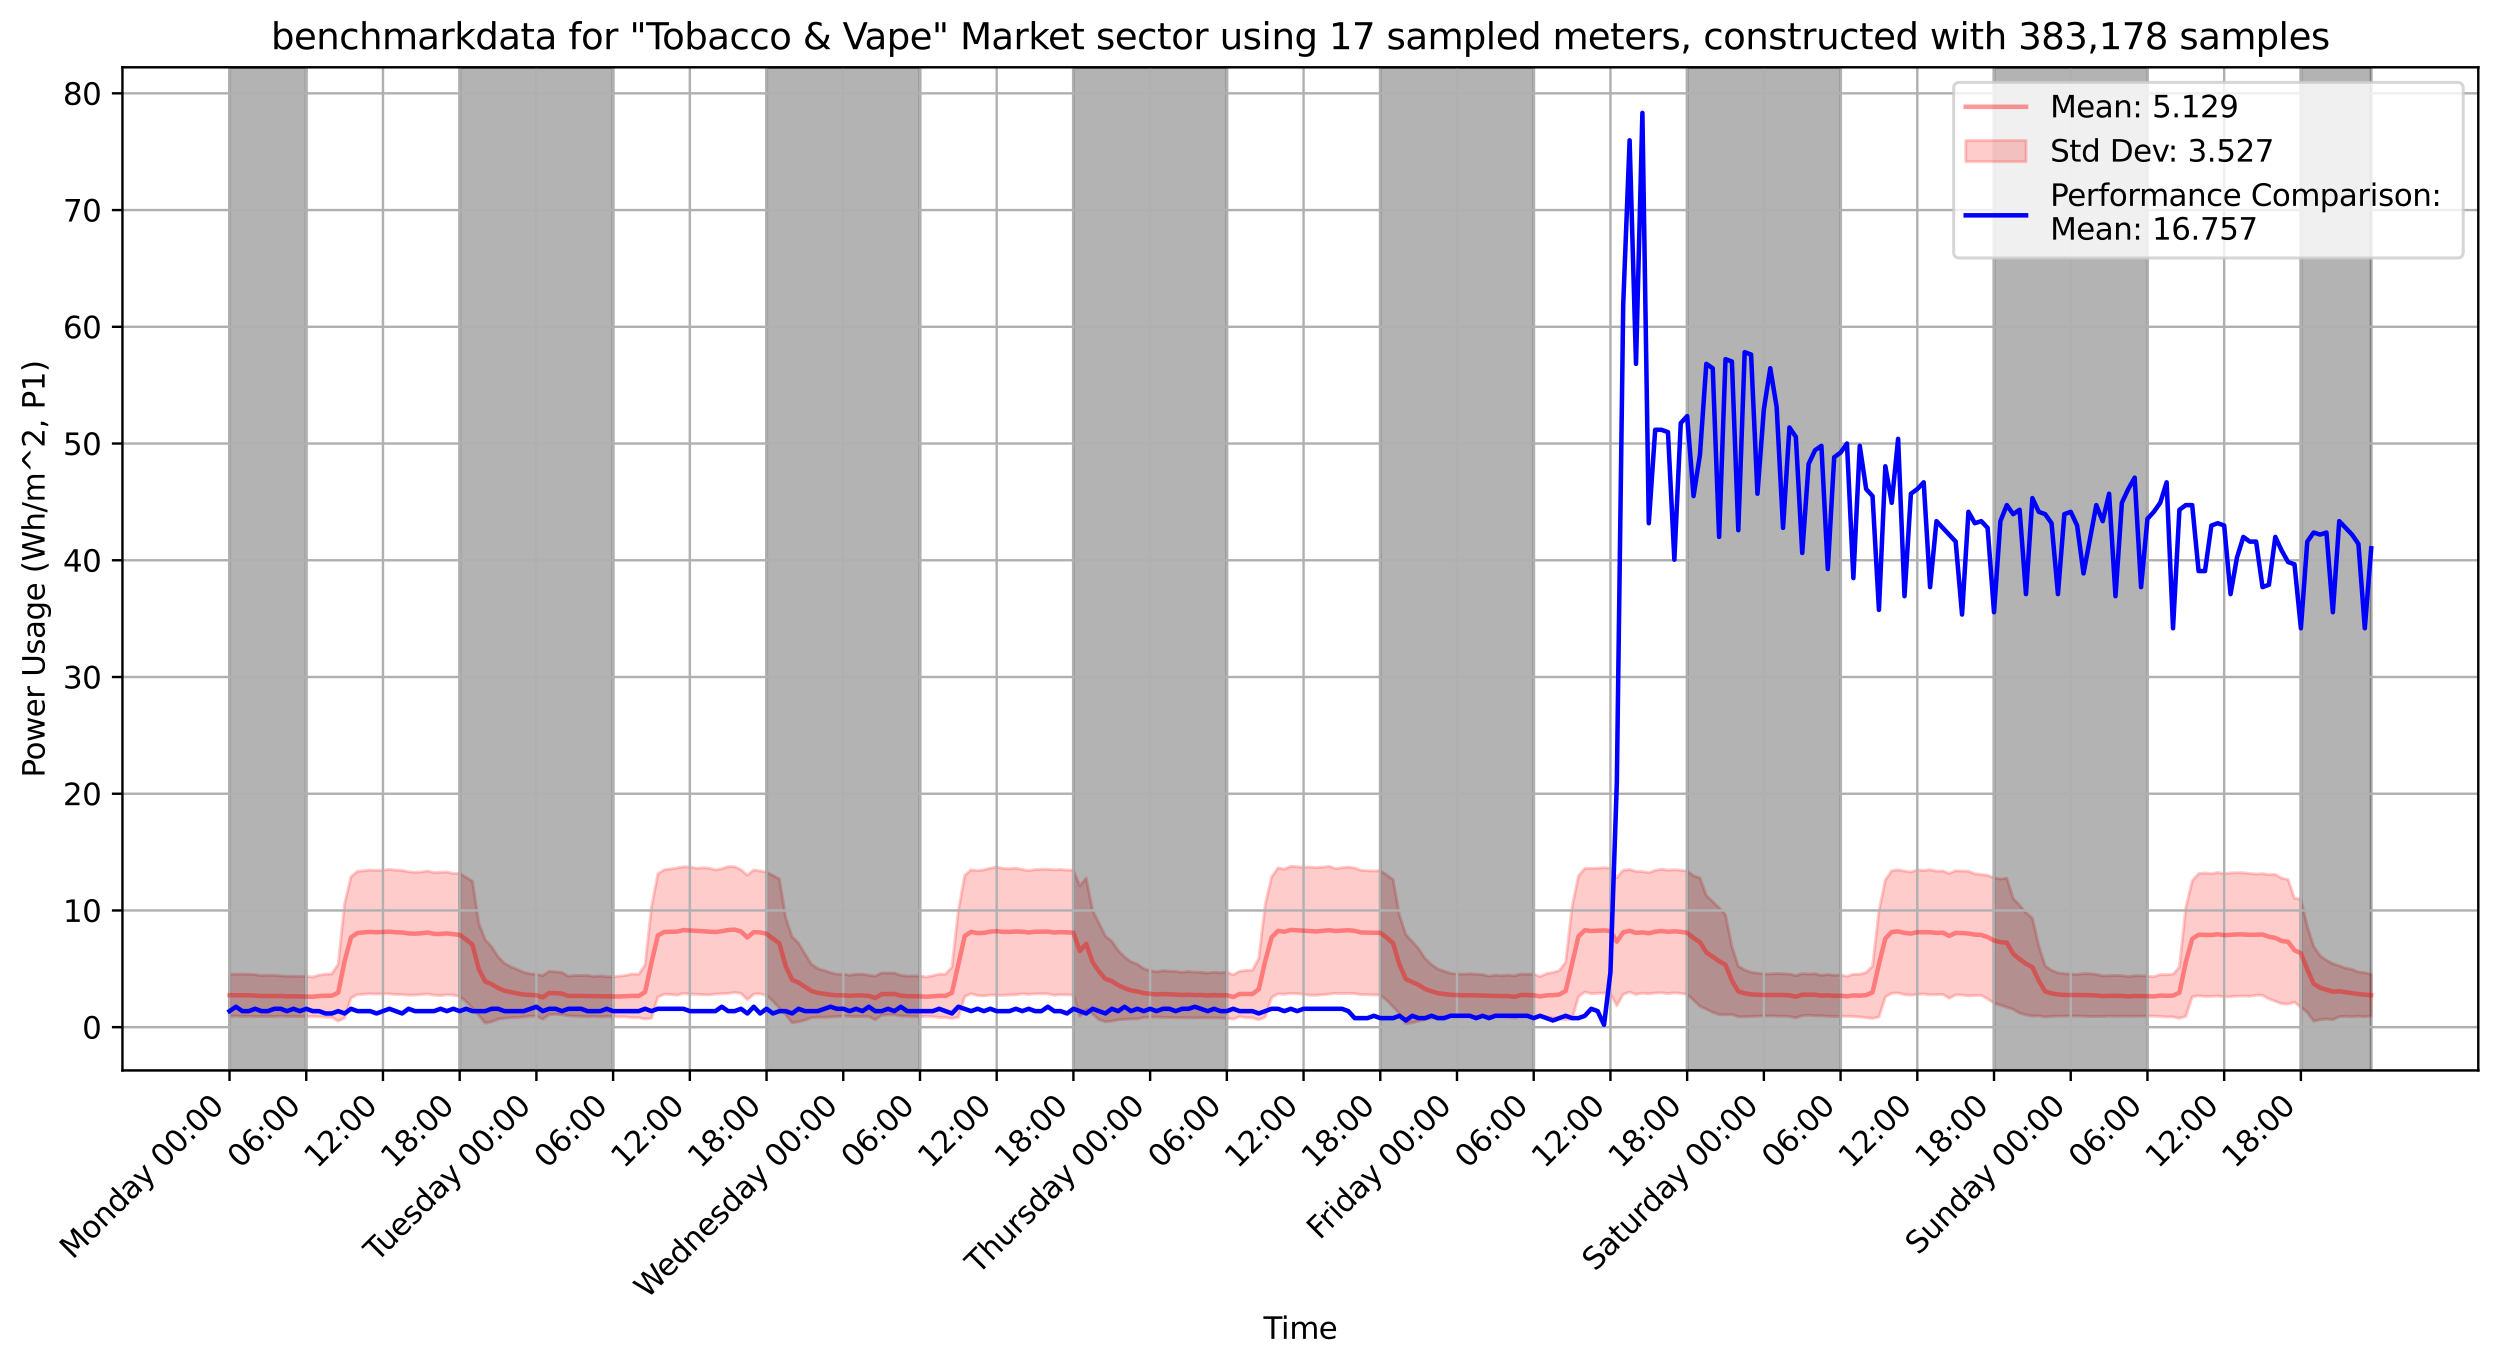 <?xml version="1.0" encoding="utf-8" standalone="no"?>
<!DOCTYPE svg PUBLIC "-//W3C//DTD SVG 1.1//EN"
  "http://www.w3.org/Graphics/SVG/1.1/DTD/svg11.dtd">
<svg xmlns:xlink="http://www.w3.org/1999/xlink" width="829.003pt" height="453.244pt" viewBox="0 0 829.003 453.244" xmlns="http://www.w3.org/2000/svg" version="1.1">
 <defs>
  <style type="text/css">*{stroke-linejoin: round; stroke-linecap: butt}</style>
 </defs>
 <g id="figure_1">
  <g id="patch_1">
   <path d="M 0 453.244 
L 829.003 453.244 
L 829.003 0 
L 0 0 
z
" style="fill: #ffffff"/>
  </g>
  <g id="axes_1">
   <g id="patch_2">
    <path d="M 40.603 354.958 
L 821.803 354.958 
L 821.803 22.318 
L 40.603 22.318 
z
" style="fill: #ffffff"/>
   </g>
   <g id="PolyCollection_1">
    <defs>
     <path id="m1dabf2432c" d="M 76.112 -130.206 
L 76.112 -116.25 
L 78.232 -116.318 
L 80.352 -116.167 
L 82.472 -116.261 
L 84.592 -116.133 
L 86.712 -116.183 
L 88.832 -116.196 
L 90.952 -116.154 
L 93.072 -116.287 
L 95.192 -116.187 
L 97.312 -116.187 
L 99.432 -116.15 
L 101.552 -116.132 
L 103.672 -116.162 
L 105.791 -116.089 
L 107.911 -115.892 
L 110.031 -115.868 
L 112.151 -114.634 
L 114.271 -115.603 
L 116.391 -122.277 
L 118.511 -123.426 
L 120.631 -123.548 
L 122.751 -123.697 
L 124.871 -123.601 
L 126.991 -123.682 
L 129.111 -123.65 
L 131.231 -123.484 
L 133.351 -123.456 
L 135.471 -123.245 
L 137.591 -123.286 
L 139.711 -123.465 
L 141.831 -123.639 
L 143.95 -123.244 
L 146.07 -123.118 
L 148.19 -123.357 
L 150.31 -123.242 
L 152.43 -122.863 
L 154.55 -121.123 
L 156.67 -118.94 
L 158.79 -116.544 
L 160.91 -113.965 
L 163.03 -114.414 
L 165.15 -115.261 
L 167.27 -115.582 
L 169.39 -115.822 
L 171.51 -115.872 
L 173.63 -116.033 
L 175.75 -116.287 
L 177.87 -116.253 
L 179.99 -115.292 
L 182.11 -116.744 
L 184.229 -116.906 
L 186.349 -116.756 
L 188.469 -116.435 
L 190.589 -116.275 
L 192.709 -116.21 
L 194.829 -116.109 
L 196.949 -116.212 
L 199.069 -116.081 
L 201.189 -116.186 
L 203.309 -116.166 
L 205.429 -116.03 
L 207.549 -116.051 
L 209.669 -115.764 
L 211.789 -115.773 
L 213.909 -115.318 
L 216.029 -115.567 
L 218.149 -122.618 
L 220.269 -123.557 
L 222.388 -123.483 
L 224.508 -123.209 
L 226.628 -123.867 
L 228.748 -123.582 
L 230.868 -123.544 
L 232.988 -123.377 
L 235.108 -123.321 
L 237.228 -123.585 
L 239.348 -123.718 
L 241.468 -123.837 
L 243.588 -124.127 
L 245.708 -123.843 
L 247.828 -121.717 
L 249.948 -123.572 
L 252.068 -123.703 
L 254.188 -123.148 
L 256.308 -121.26 
L 258.428 -119.034 
L 260.547 -116.713 
L 262.667 -114.11 
L 264.787 -114.394 
L 266.907 -114.941 
L 269.027 -115.784 
L 271.147 -115.934 
L 273.267 -115.895 
L 275.387 -116.039 
L 277.507 -116.18 
L 279.627 -116.231 
L 281.747 -116.221 
L 283.867 -116.144 
L 285.987 -116.155 
L 288.107 -116.158 
L 290.227 -115.117 
L 292.347 -116.561 
L 294.467 -116.741 
L 296.587 -116.719 
L 298.707 -116.308 
L 300.826 -116.248 
L 302.946 -116.178 
L 305.066 -116.131 
L 307.186 -116.221 
L 309.306 -116.106 
L 311.426 -115.859 
L 313.546 -115.804 
L 315.666 -115.512 
L 317.786 -115.895 
L 319.906 -122.818 
L 322.026 -123.689 
L 324.146 -123.112 
L 326.266 -122.984 
L 328.386 -123.295 
L 330.506 -123.236 
L 332.626 -123.19 
L 334.746 -123.292 
L 336.866 -123.396 
L 338.985 -123.686 
L 341.105 -123.519 
L 343.225 -123.67 
L 345.345 -123.688 
L 347.465 -123.669 
L 349.585 -123.218 
L 351.705 -123.418 
L 353.825 -123.361 
L 355.945 -123.27 
L 358.065 -116.282 
L 360.185 -118.457 
L 362.305 -117.03 
L 364.425 -115.109 
L 366.545 -114.455 
L 368.665 -114.616 
L 370.785 -115.085 
L 372.905 -115.243 
L 375.025 -115.339 
L 377.145 -115.381 
L 379.264 -115.846 
L 381.384 -115.927 
L 383.504 -115.99 
L 385.624 -115.843 
L 387.744 -115.858 
L 389.864 -115.785 
L 391.984 -115.758 
L 394.104 -115.73 
L 396.224 -115.675 
L 398.344 -115.788 
L 400.464 -115.727 
L 402.584 -115.721 
L 404.704 -115.69 
L 406.824 -115.547 
L 408.944 -115.282 
L 411.064 -116.128 
L 413.184 -115.782 
L 415.304 -115.74 
L 417.423 -115.09 
L 419.543 -115.93 
L 421.663 -122.445 
L 423.783 -123.648 
L 425.903 -123.572 
L 428.023 -123.814 
L 430.143 -123.736 
L 432.263 -123.528 
L 434.383 -123.23 
L 436.503 -123.196 
L 438.623 -123.398 
L 440.743 -123.566 
L 442.863 -123.833 
L 444.983 -123.796 
L 447.103 -123.845 
L 449.223 -123.719 
L 451.343 -123.429 
L 453.463 -123.418 
L 455.583 -123.3 
L 457.702 -123.309 
L 459.822 -121.577 
L 461.942 -119.386 
L 464.062 -117.041 
L 466.182 -113.816 
L 468.302 -114.098 
L 470.422 -114.642 
L 472.542 -115.181 
L 474.662 -115.673 
L 476.782 -115.868 
L 478.902 -116.026 
L 481.022 -116.257 
L 483.142 -116.239 
L 485.262 -116.191 
L 487.382 -116.157 
L 489.502 -116.123 
L 491.622 -116.123 
L 493.742 -116.289 
L 495.861 -116.152 
L 497.981 -116.18 
L 500.101 -116.087 
L 502.221 -115.657 
L 504.341 -116.383 
L 506.461 -116.271 
L 508.581 -116.189 
L 510.701 -116.229 
L 512.821 -116.014 
L 514.941 -115.711 
L 517.061 -115.517 
L 519.181 -115.121 
L 521.301 -115.32 
L 523.421 -122.709 
L 525.541 -124.283 
L 527.661 -123.776 
L 529.781 -123.863 
L 531.901 -123.945 
L 534.02 -123.705 
L 536.14 -119.752 
L 538.26 -123.522 
L 540.38 -124.27 
L 542.5 -123.493 
L 544.62 -123.908 
L 546.74 -123.686 
L 548.86 -123.981 
L 550.98 -124.027 
L 553.1 -123.768 
L 555.22 -124.003 
L 557.34 -123.853 
L 559.46 -123.495 
L 561.58 -121.587 
L 563.7 -119.561 
L 565.82 -118.574 
L 567.94 -117.548 
L 570.06 -116.805 
L 572.18 -116.739 
L 574.299 -116.846 
L 576.419 -116.125 
L 578.539 -116.104 
L 580.659 -116.164 
L 582.779 -116.254 
L 584.899 -116.323 
L 587.019 -116.385 
L 589.139 -116.281 
L 591.259 -116.287 
L 593.379 -116.166 
L 595.499 -115.719 
L 597.619 -116.446 
L 599.739 -116.567 
L 601.859 -116.434 
L 603.979 -116.384 
L 606.099 -116.254 
L 608.219 -116.196 
L 610.339 -116.201 
L 612.458 -116.239 
L 614.578 -116.16 
L 616.698 -116.012 
L 618.818 -115.77 
L 620.938 -115.542 
L 623.058 -115.989 
L 625.178 -122.655 
L 627.298 -123.885 
L 629.418 -123.966 
L 631.538 -123.431 
L 633.658 -123.25 
L 635.778 -123.522 
L 637.898 -123.612 
L 640.018 -123.38 
L 642.138 -123.395 
L 644.258 -123.508 
L 646.378 -122.208 
L 648.498 -123.298 
L 650.618 -123.287 
L 652.737 -123.02 
L 654.857 -123.136 
L 656.977 -123.174 
L 659.097 -122.002 
L 661.217 -120.628 
L 663.337 -119.895 
L 665.457 -119.236 
L 667.577 -118.547 
L 669.697 -117.311 
L 671.817 -116.723 
L 673.937 -116.279 
L 676.057 -116.43 
L 678.177 -115.987 
L 680.297 -116.218 
L 682.417 -116.305 
L 684.537 -116.291 
L 686.657 -116.357 
L 688.777 -116.314 
L 690.896 -116.286 
L 693.016 -116.165 
L 695.136 -116.185 
L 697.256 -116.191 
L 699.376 -116.331 
L 701.496 -116.241 
L 703.616 -116.287 
L 705.736 -116.235 
L 707.856 -116.269 
L 709.976 -116.3 
L 712.096 -116.29 
L 714.216 -116.271 
L 716.336 -116.18 
L 718.456 -116.045 
L 720.576 -116.027 
L 722.696 -115.569 
L 724.816 -116.214 
L 726.936 -122.686 
L 729.055 -123.048 
L 731.175 -122.819 
L 733.295 -122.861 
L 735.415 -122.948 
L 737.535 -122.74 
L 739.655 -122.735 
L 741.775 -122.919 
L 743.895 -122.928 
L 746.015 -122.88 
L 748.135 -123.214 
L 750.255 -123.187 
L 752.375 -122.006 
L 754.495 -121.193 
L 756.615 -120.404 
L 758.735 -120.272 
L 760.855 -120.914 
L 762.975 -119.198 
L 765.095 -117.554 
L 767.215 -114.637 
L 769.334 -115.094 
L 771.454 -115.353 
L 773.574 -115.124 
L 775.694 -116.09 
L 777.814 -116.228 
L 779.934 -116.12 
L 782.054 -116.259 
L 784.174 -116.104 
L 786.294 -116.307 
L 786.294 -130.197 
L 786.294 -130.197 
L 784.174 -130.669 
L 782.054 -130.926 
L 779.934 -131.768 
L 777.814 -132.209 
L 775.694 -132.999 
L 773.574 -133.663 
L 771.454 -134.848 
L 769.334 -136.334 
L 767.215 -139.442 
L 765.095 -146.114 
L 762.975 -155.107 
L 760.855 -155.371 
L 758.735 -161.6 
L 756.615 -162.029 
L 754.495 -163.279 
L 752.375 -163.208 
L 750.255 -163.542 
L 748.135 -163.397 
L 746.015 -163.582 
L 743.895 -163.841 
L 741.775 -163.867 
L 739.655 -163.784 
L 737.535 -163.537 
L 735.415 -163.916 
L 733.295 -163.517 
L 731.175 -163.758 
L 729.055 -163.523 
L 726.936 -161.14 
L 724.816 -152.179 
L 722.696 -132.561 
L 720.576 -130.203 
L 718.456 -130.013 
L 716.336 -130.07 
L 714.216 -129.348 
L 712.096 -129.547 
L 709.976 -129.647 
L 707.856 -129.691 
L 705.736 -129.376 
L 703.616 -129.722 
L 701.496 -129.77 
L 699.376 -129.719 
L 697.256 -129.653 
L 695.136 -130.118 
L 693.016 -130.365 
L 690.896 -130.373 
L 688.777 -130.109 
L 686.657 -130.259 
L 684.537 -130.341 
L 682.417 -130.645 
L 680.297 -131.488 
L 678.177 -132.948 
L 676.057 -139.643 
L 673.937 -148.828 
L 671.817 -150.574 
L 669.697 -153.088 
L 667.577 -155.307 
L 665.457 -162.062 
L 663.337 -161.746 
L 661.217 -162.119 
L 659.097 -162.996 
L 656.977 -163.296 
L 654.857 -163.488 
L 652.737 -164.334 
L 650.618 -164.403 
L 648.498 -164.503 
L 646.378 -163.596 
L 644.258 -164.447 
L 642.138 -164.353 
L 640.018 -164.842 
L 637.898 -164.596 
L 635.778 -164.76 
L 633.658 -164.081 
L 631.538 -164.382 
L 629.418 -164.785 
L 627.298 -164.494 
L 625.178 -161.421 
L 623.058 -151.075 
L 620.938 -132.857 
L 618.818 -130.758 
L 616.698 -130.189 
L 614.578 -130.15 
L 612.458 -129.481 
L 610.339 -129.933 
L 608.219 -129.812 
L 606.099 -130.094 
L 603.979 -129.824 
L 601.859 -130.329 
L 599.739 -130.24 
L 597.619 -130.386 
L 595.499 -129.715 
L 593.379 -130.242 
L 591.259 -130.332 
L 589.139 -130.416 
L 587.019 -130.267 
L 584.899 -130.274 
L 582.779 -130.546 
L 580.659 -130.824 
L 578.539 -131.587 
L 576.419 -132.855 
L 574.299 -139.376 
L 572.18 -149.908 
L 570.06 -152.216 
L 567.94 -154.266 
L 565.82 -156.305 
L 563.7 -162.116 
L 561.58 -162.831 
L 559.46 -164.429 
L 557.34 -164.638 
L 555.22 -164.829 
L 553.1 -164.7 
L 550.98 -164.985 
L 548.86 -164.6 
L 546.74 -163.865 
L 544.62 -164.226 
L 542.5 -164.302 
L 540.38 -164.899 
L 538.26 -164.682 
L 536.14 -162.203 
L 534.02 -165.36 
L 531.901 -165.497 
L 529.781 -165.343 
L 527.661 -165.285 
L 525.541 -165.291 
L 523.421 -162.795 
L 521.301 -152.476 
L 519.181 -134.182 
L 517.061 -131.378 
L 514.941 -130.782 
L 512.821 -130.363 
L 510.701 -129.414 
L 508.581 -130.212 
L 506.461 -130.174 
L 504.341 -130.27 
L 502.221 -129.642 
L 500.101 -129.86 
L 497.981 -129.697 
L 495.861 -129.87 
L 493.742 -129.545 
L 491.622 -130.053 
L 489.502 -130.216 
L 487.382 -130.331 
L 485.262 -130.197 
L 483.142 -130.289 
L 481.022 -130.482 
L 478.902 -131.201 
L 476.782 -131.918 
L 474.662 -133.417 
L 472.542 -135.455 
L 470.422 -138.66 
L 468.302 -141.024 
L 466.182 -143.338 
L 464.062 -149.715 
L 461.942 -161.573 
L 459.822 -163.117 
L 457.702 -164.515 
L 455.583 -164.433 
L 453.463 -164.514 
L 451.343 -164.641 
L 449.223 -165.406 
L 447.103 -165.734 
L 444.983 -165.517 
L 442.863 -165.208 
L 440.743 -165.989 
L 438.623 -165.665 
L 436.503 -165.543 
L 434.383 -165.704 
L 432.263 -165.673 
L 430.143 -165.827 
L 428.023 -165.97 
L 425.903 -165.028 
L 423.783 -165.471 
L 421.663 -162.389 
L 419.543 -153.186 
L 417.423 -135.413 
L 415.304 -131.505 
L 413.184 -131.434 
L 411.064 -131.178 
L 408.944 -129.975 
L 406.824 -130.937 
L 404.704 -130.649 
L 402.584 -130.847 
L 400.464 -130.544 
L 398.344 -130.833 
L 396.224 -130.874 
L 394.104 -131.069 
L 391.984 -130.814 
L 389.864 -131.119 
L 387.744 -131.219 
L 385.624 -131.36 
L 383.504 -130.971 
L 381.384 -131.393 
L 379.264 -131.994 
L 377.145 -133.551 
L 375.025 -134.314 
L 372.905 -135.9 
L 370.785 -138.095 
L 368.665 -141.153 
L 366.545 -142.844 
L 364.425 -147.119 
L 362.305 -151.305 
L 360.185 -162.046 
L 358.065 -159.515 
L 355.945 -164.683 
L 353.825 -164.73 
L 351.705 -164.896 
L 349.585 -164.81 
L 347.465 -164.996 
L 345.345 -164.982 
L 343.225 -164.872 
L 341.105 -164.524 
L 338.985 -164.915 
L 336.866 -165.344 
L 334.746 -165.168 
L 332.626 -165.262 
L 330.506 -165.701 
L 328.386 -165.367 
L 326.266 -164.801 
L 324.146 -164.534 
L 322.026 -164.807 
L 319.906 -162.933 
L 317.786 -151.219 
L 315.666 -132.582 
L 313.546 -130.218 
L 311.426 -130.212 
L 309.306 -129.707 
L 307.186 -129.249 
L 305.066 -129.582 
L 302.946 -129.619 
L 300.826 -129.571 
L 298.707 -129.838 
L 296.587 -130.566 
L 294.467 -130.587 
L 292.347 -130.623 
L 290.227 -129.54 
L 288.107 -129.867 
L 285.987 -130.184 
L 283.867 -130.22 
L 281.747 -129.85 
L 279.627 -130.232 
L 277.507 -130.21 
L 275.387 -130.715 
L 273.267 -131.439 
L 271.147 -132.078 
L 269.027 -133.523 
L 266.907 -137.038 
L 264.787 -140.492 
L 262.667 -142.607 
L 260.547 -148.922 
L 258.428 -161.827 
L 256.308 -162.899 
L 254.188 -164.053 
L 252.068 -164.417 
L 249.948 -164.758 
L 247.828 -163.046 
L 245.708 -164.859 
L 243.588 -165.843 
L 241.468 -165.876 
L 239.348 -165.158 
L 237.228 -164.794 
L 235.108 -165.364 
L 232.988 -165.514 
L 230.868 -165.312 
L 228.748 -165.789 
L 226.628 -165.797 
L 224.508 -165.427 
L 222.388 -165.074 
L 220.269 -164.846 
L 218.149 -163.491 
L 216.029 -152.451 
L 213.909 -133.243 
L 211.789 -130.177 
L 209.669 -130.281 
L 207.549 -129.803 
L 205.429 -129.557 
L 203.309 -129.321 
L 201.189 -129.365 
L 199.069 -129.641 
L 196.949 -129.429 
L 194.829 -129.794 
L 192.709 -129.767 
L 190.589 -129.774 
L 188.469 -129.536 
L 186.349 -130.763 
L 184.229 -130.984 
L 182.11 -131.159 
L 179.99 -129.719 
L 177.87 -130.16 
L 175.75 -130.304 
L 173.63 -130.853 
L 171.51 -131.788 
L 169.39 -132.643 
L 167.27 -133.825 
L 165.15 -136.003 
L 163.03 -139.303 
L 160.91 -141.603 
L 158.79 -146.998 
L 156.67 -161.048 
L 154.55 -162.3 
L 152.43 -163.583 
L 150.31 -163.617 
L 148.19 -164.09 
L 146.07 -163.973 
L 143.95 -163.882 
L 141.831 -164.424 
L 139.711 -164.083 
L 137.591 -163.975 
L 135.471 -164.17 
L 133.351 -164.612 
L 131.231 -164.706 
L 129.111 -164.944 
L 126.991 -164.669 
L 124.871 -164.614 
L 122.751 -164.755 
L 120.631 -164.463 
L 118.511 -164.321 
L 116.391 -162.507 
L 114.271 -153.557 
L 112.151 -133.51 
L 110.031 -130.31 
L 107.911 -130.193 
L 105.791 -129.88 
L 103.672 -129.289 
L 101.552 -129.503 
L 99.432 -129.435 
L 97.312 -129.561 
L 95.192 -129.476 
L 93.072 -129.662 
L 90.952 -129.799 
L 88.832 -129.824 
L 86.712 -129.752 
L 84.592 -130.072 
L 82.472 -130.155 
L 80.352 -130.247 
L 78.232 -130.177 
L 76.112 -130.206 
z
" style="stroke: #ff0000; stroke-opacity: 0.2"/>
    </defs>
    <g clip-path="url(#p9d0fa957f2)">
     <use xlink:href="#m1dabf2432c" x="0" y="453.244" style="fill: #ff0000; fill-opacity: 0.2; stroke: #ff0000; stroke-opacity: 0.2"/>
    </g>
   </g>
   <g id="patch_3">
    <path d="M 76.112 354.958 
L 76.112 22.318 
L 101.552 22.318 
L 101.552 354.958 
z
" clip-path="url(#p9d0fa957f2)" style="opacity: 0.3; stroke: #000000; stroke-linejoin: miter"/>
   </g>
   <g id="patch_4">
    <path d="M 152.43 354.958 
L 152.43 22.318 
L 203.309 22.318 
L 203.309 354.958 
z
" clip-path="url(#p9d0fa957f2)" style="opacity: 0.3; stroke: #000000; stroke-linejoin: miter"/>
   </g>
   <g id="patch_5">
    <path d="M 254.188 354.958 
L 254.188 22.318 
L 305.066 22.318 
L 305.066 354.958 
z
" clip-path="url(#p9d0fa957f2)" style="opacity: 0.3; stroke: #000000; stroke-linejoin: miter"/>
   </g>
   <g id="patch_6">
    <path d="M 355.945 354.958 
L 355.945 22.318 
L 406.824 22.318 
L 406.824 354.958 
z
" clip-path="url(#p9d0fa957f2)" style="opacity: 0.3; stroke: #000000; stroke-linejoin: miter"/>
   </g>
   <g id="patch_7">
    <path d="M 457.702 354.958 
L 457.702 22.318 
L 508.581 22.318 
L 508.581 354.958 
z
" clip-path="url(#p9d0fa957f2)" style="opacity: 0.3; stroke: #000000; stroke-linejoin: miter"/>
   </g>
   <g id="patch_8">
    <path d="M 559.46 354.958 
L 559.46 22.318 
L 610.339 22.318 
L 610.339 354.958 
z
" clip-path="url(#p9d0fa957f2)" style="opacity: 0.3; stroke: #000000; stroke-linejoin: miter"/>
   </g>
   <g id="patch_9">
    <path d="M 661.217 354.958 
L 661.217 22.318 
L 712.096 22.318 
L 712.096 354.958 
z
" clip-path="url(#p9d0fa957f2)" style="opacity: 0.3; stroke: #000000; stroke-linejoin: miter"/>
   </g>
   <g id="patch_10">
    <path d="M 762.975 354.958 
L 762.975 22.318 
L 786.294 22.318 
L 786.294 354.958 
z
" clip-path="url(#p9d0fa957f2)" style="opacity: 0.3; stroke: #000000; stroke-linejoin: miter"/>
   </g>
   <g id="matplotlib.axis_1">
    <g id="xtick_1">
     <g id="line2d_1">
      <path d="M 76.112 354.958 
L 76.112 22.318 
" clip-path="url(#p9d0fa957f2)" style="fill: none; stroke: #b0b0b0; stroke-width: 0.8; stroke-linecap: square"/>
     </g>
     <g id="line2d_2">
      <defs>
       <path id="m558191a8ec" d="M 0 0 
L 0 3.5 
" style="stroke: #000000; stroke-width: 0.8"/>
      </defs>
      <g>
       <use xlink:href="#m558191a8ec" x="76.112" y="354.958" style="stroke: #000000; stroke-width: 0.8"/>
      </g>
     </g>
     <g id="text_1">
      <!-- Monday 00:00 -->
      <g transform="translate(24.1 417.873) rotate(-45) scale(0.1 -0.1)">
       <defs>
        <path id="DejaVuSans-4d" d="M 628 4666 
L 1569 4666 
L 2759 1491 
L 3956 4666 
L 4897 4666 
L 4897 0 
L 4281 0 
L 4281 4097 
L 3078 897 
L 2444 897 
L 1241 4097 
L 1241 0 
L 628 0 
L 628 4666 
z
" transform="scale(0.016)"/>
        <path id="DejaVuSans-6f" d="M 1959 3097 
Q 1497 3097 1228 2736 
Q 959 2375 959 1747 
Q 959 1119 1226 758 
Q 1494 397 1959 397 
Q 2419 397 2687 759 
Q 2956 1122 2956 1747 
Q 2956 2369 2687 2733 
Q 2419 3097 1959 3097 
z
M 1959 3584 
Q 2709 3584 3137 3096 
Q 3566 2609 3566 1747 
Q 3566 888 3137 398 
Q 2709 -91 1959 -91 
Q 1206 -91 779 398 
Q 353 888 353 1747 
Q 353 2609 779 3096 
Q 1206 3584 1959 3584 
z
" transform="scale(0.016)"/>
        <path id="DejaVuSans-6e" d="M 3513 2113 
L 3513 0 
L 2938 0 
L 2938 2094 
Q 2938 2591 2744 2837 
Q 2550 3084 2163 3084 
Q 1697 3084 1428 2787 
Q 1159 2491 1159 1978 
L 1159 0 
L 581 0 
L 581 3500 
L 1159 3500 
L 1159 2956 
Q 1366 3272 1645 3428 
Q 1925 3584 2291 3584 
Q 2894 3584 3203 3211 
Q 3513 2838 3513 2113 
z
" transform="scale(0.016)"/>
        <path id="DejaVuSans-64" d="M 2906 2969 
L 2906 4863 
L 3481 4863 
L 3481 0 
L 2906 0 
L 2906 525 
Q 2725 213 2448 61 
Q 2172 -91 1784 -91 
Q 1150 -91 751 415 
Q 353 922 353 1747 
Q 353 2572 751 3078 
Q 1150 3584 1784 3584 
Q 2172 3584 2448 3432 
Q 2725 3281 2906 2969 
z
M 947 1747 
Q 947 1113 1208 752 
Q 1469 391 1925 391 
Q 2381 391 2643 752 
Q 2906 1113 2906 1747 
Q 2906 2381 2643 2742 
Q 2381 3103 1925 3103 
Q 1469 3103 1208 2742 
Q 947 2381 947 1747 
z
" transform="scale(0.016)"/>
        <path id="DejaVuSans-61" d="M 2194 1759 
Q 1497 1759 1228 1600 
Q 959 1441 959 1056 
Q 959 750 1161 570 
Q 1363 391 1709 391 
Q 2188 391 2477 730 
Q 2766 1069 2766 1631 
L 2766 1759 
L 2194 1759 
z
M 3341 1997 
L 3341 0 
L 2766 0 
L 2766 531 
Q 2569 213 2275 61 
Q 1981 -91 1556 -91 
Q 1019 -91 701 211 
Q 384 513 384 1019 
Q 384 1609 779 1909 
Q 1175 2209 1959 2209 
L 2766 2209 
L 2766 2266 
Q 2766 2663 2505 2880 
Q 2244 3097 1772 3097 
Q 1472 3097 1187 3025 
Q 903 2953 641 2809 
L 641 3341 
Q 956 3463 1253 3523 
Q 1550 3584 1831 3584 
Q 2591 3584 2966 3190 
Q 3341 2797 3341 1997 
z
" transform="scale(0.016)"/>
        <path id="DejaVuSans-79" d="M 2059 -325 
Q 1816 -950 1584 -1140 
Q 1353 -1331 966 -1331 
L 506 -1331 
L 506 -850 
L 844 -850 
Q 1081 -850 1212 -737 
Q 1344 -625 1503 -206 
L 1606 56 
L 191 3500 
L 800 3500 
L 1894 763 
L 2988 3500 
L 3597 3500 
L 2059 -325 
z
" transform="scale(0.016)"/>
        <path id="DejaVuSans-20" transform="scale(0.016)"/>
        <path id="DejaVuSans-30" d="M 2034 4250 
Q 1547 4250 1301 3770 
Q 1056 3291 1056 2328 
Q 1056 1369 1301 889 
Q 1547 409 2034 409 
Q 2525 409 2770 889 
Q 3016 1369 3016 2328 
Q 3016 3291 2770 3770 
Q 2525 4250 2034 4250 
z
M 2034 4750 
Q 2819 4750 3233 4129 
Q 3647 3509 3647 2328 
Q 3647 1150 3233 529 
Q 2819 -91 2034 -91 
Q 1250 -91 836 529 
Q 422 1150 422 2328 
Q 422 3509 836 4129 
Q 1250 4750 2034 4750 
z
" transform="scale(0.016)"/>
        <path id="DejaVuSans-3a" d="M 750 794 
L 1409 794 
L 1409 0 
L 750 0 
L 750 794 
z
M 750 3309 
L 1409 3309 
L 1409 2516 
L 750 2516 
L 750 3309 
z
" transform="scale(0.016)"/>
       </defs>
       <use xlink:href="#DejaVuSans-4d"/>
       <use xlink:href="#DejaVuSans-6f" x="86.279"/>
       <use xlink:href="#DejaVuSans-6e" x="147.461"/>
       <use xlink:href="#DejaVuSans-64" x="210.84"/>
       <use xlink:href="#DejaVuSans-61" x="274.316"/>
       <use xlink:href="#DejaVuSans-79" x="335.596"/>
       <use xlink:href="#DejaVuSans-20" x="394.775"/>
       <use xlink:href="#DejaVuSans-30" x="426.562"/>
       <use xlink:href="#DejaVuSans-30" x="490.186"/>
       <use xlink:href="#DejaVuSans-3a" x="553.809"/>
       <use xlink:href="#DejaVuSans-30" x="587.5"/>
       <use xlink:href="#DejaVuSans-30" x="651.123"/>
      </g>
     </g>
    </g>
    <g id="xtick_2">
     <g id="line2d_3">
      <path d="M 101.552 354.958 
L 101.552 22.318 
" clip-path="url(#p9d0fa957f2)" style="fill: none; stroke: #b0b0b0; stroke-width: 0.8; stroke-linecap: square"/>
     </g>
     <g id="line2d_4">
      <g>
       <use xlink:href="#m558191a8ec" x="101.552" y="354.958" style="stroke: #000000; stroke-width: 0.8"/>
      </g>
     </g>
     <g id="text_2">
      <!-- 06:00 -->
      <g transform="translate(79.703 387.709) rotate(-45) scale(0.1 -0.1)">
       <defs>
        <path id="DejaVuSans-36" d="M 2113 2584 
Q 1688 2584 1439 2293 
Q 1191 2003 1191 1497 
Q 1191 994 1439 701 
Q 1688 409 2113 409 
Q 2538 409 2786 701 
Q 3034 994 3034 1497 
Q 3034 2003 2786 2293 
Q 2538 2584 2113 2584 
z
M 3366 4563 
L 3366 3988 
Q 3128 4100 2886 4159 
Q 2644 4219 2406 4219 
Q 1781 4219 1451 3797 
Q 1122 3375 1075 2522 
Q 1259 2794 1537 2939 
Q 1816 3084 2150 3084 
Q 2853 3084 3261 2657 
Q 3669 2231 3669 1497 
Q 3669 778 3244 343 
Q 2819 -91 2113 -91 
Q 1303 -91 875 529 
Q 447 1150 447 2328 
Q 447 3434 972 4092 
Q 1497 4750 2381 4750 
Q 2619 4750 2861 4703 
Q 3103 4656 3366 4563 
z
" transform="scale(0.016)"/>
       </defs>
       <use xlink:href="#DejaVuSans-30"/>
       <use xlink:href="#DejaVuSans-36" x="63.623"/>
       <use xlink:href="#DejaVuSans-3a" x="127.246"/>
       <use xlink:href="#DejaVuSans-30" x="160.938"/>
       <use xlink:href="#DejaVuSans-30" x="224.561"/>
      </g>
     </g>
    </g>
    <g id="xtick_3">
     <g id="line2d_5">
      <path d="M 126.991 354.958 
L 126.991 22.318 
" clip-path="url(#p9d0fa957f2)" style="fill: none; stroke: #b0b0b0; stroke-width: 0.8; stroke-linecap: square"/>
     </g>
     <g id="line2d_6">
      <g>
       <use xlink:href="#m558191a8ec" x="126.991" y="354.958" style="stroke: #000000; stroke-width: 0.8"/>
      </g>
     </g>
     <g id="text_3">
      <!-- 12:00 -->
      <g transform="translate(105.142 387.709) rotate(-45) scale(0.1 -0.1)">
       <defs>
        <path id="DejaVuSans-31" d="M 794 531 
L 1825 531 
L 1825 4091 
L 703 3866 
L 703 4441 
L 1819 4666 
L 2450 4666 
L 2450 531 
L 3481 531 
L 3481 0 
L 794 0 
L 794 531 
z
" transform="scale(0.016)"/>
        <path id="DejaVuSans-32" d="M 1228 531 
L 3431 531 
L 3431 0 
L 469 0 
L 469 531 
Q 828 903 1448 1529 
Q 2069 2156 2228 2338 
Q 2531 2678 2651 2914 
Q 2772 3150 2772 3378 
Q 2772 3750 2511 3984 
Q 2250 4219 1831 4219 
Q 1534 4219 1204 4116 
Q 875 4013 500 3803 
L 500 4441 
Q 881 4594 1212 4672 
Q 1544 4750 1819 4750 
Q 2544 4750 2975 4387 
Q 3406 4025 3406 3419 
Q 3406 3131 3298 2873 
Q 3191 2616 2906 2266 
Q 2828 2175 2409 1742 
Q 1991 1309 1228 531 
z
" transform="scale(0.016)"/>
       </defs>
       <use xlink:href="#DejaVuSans-31"/>
       <use xlink:href="#DejaVuSans-32" x="63.623"/>
       <use xlink:href="#DejaVuSans-3a" x="127.246"/>
       <use xlink:href="#DejaVuSans-30" x="160.938"/>
       <use xlink:href="#DejaVuSans-30" x="224.561"/>
      </g>
     </g>
    </g>
    <g id="xtick_4">
     <g id="line2d_7">
      <path d="M 152.43 354.958 
L 152.43 22.318 
" clip-path="url(#p9d0fa957f2)" style="fill: none; stroke: #b0b0b0; stroke-width: 0.8; stroke-linecap: square"/>
     </g>
     <g id="line2d_8">
      <g>
       <use xlink:href="#m558191a8ec" x="152.43" y="354.958" style="stroke: #000000; stroke-width: 0.8"/>
      </g>
     </g>
     <g id="text_4">
      <!-- 18:00 -->
      <g transform="translate(130.582 387.709) rotate(-45) scale(0.1 -0.1)">
       <defs>
        <path id="DejaVuSans-38" d="M 2034 2216 
Q 1584 2216 1326 1975 
Q 1069 1734 1069 1313 
Q 1069 891 1326 650 
Q 1584 409 2034 409 
Q 2484 409 2743 651 
Q 3003 894 3003 1313 
Q 3003 1734 2745 1975 
Q 2488 2216 2034 2216 
z
M 1403 2484 
Q 997 2584 770 2862 
Q 544 3141 544 3541 
Q 544 4100 942 4425 
Q 1341 4750 2034 4750 
Q 2731 4750 3128 4425 
Q 3525 4100 3525 3541 
Q 3525 3141 3298 2862 
Q 3072 2584 2669 2484 
Q 3125 2378 3379 2068 
Q 3634 1759 3634 1313 
Q 3634 634 3220 271 
Q 2806 -91 2034 -91 
Q 1263 -91 848 271 
Q 434 634 434 1313 
Q 434 1759 690 2068 
Q 947 2378 1403 2484 
z
M 1172 3481 
Q 1172 3119 1398 2916 
Q 1625 2713 2034 2713 
Q 2441 2713 2670 2916 
Q 2900 3119 2900 3481 
Q 2900 3844 2670 4047 
Q 2441 4250 2034 4250 
Q 1625 4250 1398 4047 
Q 1172 3844 1172 3481 
z
" transform="scale(0.016)"/>
       </defs>
       <use xlink:href="#DejaVuSans-31"/>
       <use xlink:href="#DejaVuSans-38" x="63.623"/>
       <use xlink:href="#DejaVuSans-3a" x="127.246"/>
       <use xlink:href="#DejaVuSans-30" x="160.938"/>
       <use xlink:href="#DejaVuSans-30" x="224.561"/>
      </g>
     </g>
    </g>
    <g id="xtick_5">
     <g id="line2d_9">
      <path d="M 177.87 354.958 
L 177.87 22.318 
" clip-path="url(#p9d0fa957f2)" style="fill: none; stroke: #b0b0b0; stroke-width: 0.8; stroke-linecap: square"/>
     </g>
     <g id="line2d_10">
      <g>
       <use xlink:href="#m558191a8ec" x="177.87" y="354.958" style="stroke: #000000; stroke-width: 0.8"/>
      </g>
     </g>
     <g id="text_5">
      <!-- Tuesday 00:00 -->
      <g transform="translate(125.001 418.729) rotate(-45) scale(0.1 -0.1)">
       <defs>
        <path id="DejaVuSans-54" d="M -19 4666 
L 3928 4666 
L 3928 4134 
L 2272 4134 
L 2272 0 
L 1638 0 
L 1638 4134 
L -19 4134 
L -19 4666 
z
" transform="scale(0.016)"/>
        <path id="DejaVuSans-75" d="M 544 1381 
L 544 3500 
L 1119 3500 
L 1119 1403 
Q 1119 906 1312 657 
Q 1506 409 1894 409 
Q 2359 409 2629 706 
Q 2900 1003 2900 1516 
L 2900 3500 
L 3475 3500 
L 3475 0 
L 2900 0 
L 2900 538 
Q 2691 219 2414 64 
Q 2138 -91 1772 -91 
Q 1169 -91 856 284 
Q 544 659 544 1381 
z
M 1991 3584 
L 1991 3584 
z
" transform="scale(0.016)"/>
        <path id="DejaVuSans-65" d="M 3597 1894 
L 3597 1613 
L 953 1613 
Q 991 1019 1311 708 
Q 1631 397 2203 397 
Q 2534 397 2845 478 
Q 3156 559 3463 722 
L 3463 178 
Q 3153 47 2828 -22 
Q 2503 -91 2169 -91 
Q 1331 -91 842 396 
Q 353 884 353 1716 
Q 353 2575 817 3079 
Q 1281 3584 2069 3584 
Q 2775 3584 3186 3129 
Q 3597 2675 3597 1894 
z
M 3022 2063 
Q 3016 2534 2758 2815 
Q 2500 3097 2075 3097 
Q 1594 3097 1305 2825 
Q 1016 2553 972 2059 
L 3022 2063 
z
" transform="scale(0.016)"/>
        <path id="DejaVuSans-73" d="M 2834 3397 
L 2834 2853 
Q 2591 2978 2328 3040 
Q 2066 3103 1784 3103 
Q 1356 3103 1142 2972 
Q 928 2841 928 2578 
Q 928 2378 1081 2264 
Q 1234 2150 1697 2047 
L 1894 2003 
Q 2506 1872 2764 1633 
Q 3022 1394 3022 966 
Q 3022 478 2636 193 
Q 2250 -91 1575 -91 
Q 1294 -91 989 -36 
Q 684 19 347 128 
L 347 722 
Q 666 556 975 473 
Q 1284 391 1588 391 
Q 1994 391 2212 530 
Q 2431 669 2431 922 
Q 2431 1156 2273 1281 
Q 2116 1406 1581 1522 
L 1381 1569 
Q 847 1681 609 1914 
Q 372 2147 372 2553 
Q 372 3047 722 3315 
Q 1072 3584 1716 3584 
Q 2034 3584 2315 3537 
Q 2597 3491 2834 3397 
z
" transform="scale(0.016)"/>
       </defs>
       <use xlink:href="#DejaVuSans-54"/>
       <use xlink:href="#DejaVuSans-75" x="45.959"/>
       <use xlink:href="#DejaVuSans-65" x="109.338"/>
       <use xlink:href="#DejaVuSans-73" x="170.861"/>
       <use xlink:href="#DejaVuSans-64" x="222.961"/>
       <use xlink:href="#DejaVuSans-61" x="286.438"/>
       <use xlink:href="#DejaVuSans-79" x="347.717"/>
       <use xlink:href="#DejaVuSans-20" x="406.896"/>
       <use xlink:href="#DejaVuSans-30" x="438.684"/>
       <use xlink:href="#DejaVuSans-30" x="502.307"/>
       <use xlink:href="#DejaVuSans-3a" x="565.93"/>
       <use xlink:href="#DejaVuSans-30" x="599.621"/>
       <use xlink:href="#DejaVuSans-30" x="663.244"/>
      </g>
     </g>
    </g>
    <g id="xtick_6">
     <g id="line2d_11">
      <path d="M 203.309 354.958 
L 203.309 22.318 
" clip-path="url(#p9d0fa957f2)" style="fill: none; stroke: #b0b0b0; stroke-width: 0.8; stroke-linecap: square"/>
     </g>
     <g id="line2d_12">
      <g>
       <use xlink:href="#m558191a8ec" x="203.309" y="354.958" style="stroke: #000000; stroke-width: 0.8"/>
      </g>
     </g>
     <g id="text_6">
      <!-- 06:00 -->
      <g transform="translate(181.46 387.709) rotate(-45) scale(0.1 -0.1)">
       <use xlink:href="#DejaVuSans-30"/>
       <use xlink:href="#DejaVuSans-36" x="63.623"/>
       <use xlink:href="#DejaVuSans-3a" x="127.246"/>
       <use xlink:href="#DejaVuSans-30" x="160.938"/>
       <use xlink:href="#DejaVuSans-30" x="224.561"/>
      </g>
     </g>
    </g>
    <g id="xtick_7">
     <g id="line2d_13">
      <path d="M 228.748 354.958 
L 228.748 22.318 
" clip-path="url(#p9d0fa957f2)" style="fill: none; stroke: #b0b0b0; stroke-width: 0.8; stroke-linecap: square"/>
     </g>
     <g id="line2d_14">
      <g>
       <use xlink:href="#m558191a8ec" x="228.748" y="354.958" style="stroke: #000000; stroke-width: 0.8"/>
      </g>
     </g>
     <g id="text_7">
      <!-- 12:00 -->
      <g transform="translate(206.9 387.709) rotate(-45) scale(0.1 -0.1)">
       <use xlink:href="#DejaVuSans-31"/>
       <use xlink:href="#DejaVuSans-32" x="63.623"/>
       <use xlink:href="#DejaVuSans-3a" x="127.246"/>
       <use xlink:href="#DejaVuSans-30" x="160.938"/>
       <use xlink:href="#DejaVuSans-30" x="224.561"/>
      </g>
     </g>
    </g>
    <g id="xtick_8">
     <g id="line2d_15">
      <path d="M 254.188 354.958 
L 254.188 22.318 
" clip-path="url(#p9d0fa957f2)" style="fill: none; stroke: #b0b0b0; stroke-width: 0.8; stroke-linecap: square"/>
     </g>
     <g id="line2d_16">
      <g>
       <use xlink:href="#m558191a8ec" x="254.188" y="354.958" style="stroke: #000000; stroke-width: 0.8"/>
      </g>
     </g>
     <g id="text_8">
      <!-- 18:00 -->
      <g transform="translate(232.339 387.709) rotate(-45) scale(0.1 -0.1)">
       <use xlink:href="#DejaVuSans-31"/>
       <use xlink:href="#DejaVuSans-38" x="63.623"/>
       <use xlink:href="#DejaVuSans-3a" x="127.246"/>
       <use xlink:href="#DejaVuSans-30" x="160.938"/>
       <use xlink:href="#DejaVuSans-30" x="224.561"/>
      </g>
     </g>
    </g>
    <g id="xtick_9">
     <g id="line2d_17">
      <path d="M 279.627 354.958 
L 279.627 22.318 
" clip-path="url(#p9d0fa957f2)" style="fill: none; stroke: #b0b0b0; stroke-width: 0.8; stroke-linecap: square"/>
     </g>
     <g id="line2d_18">
      <g>
       <use xlink:href="#m558191a8ec" x="279.627" y="354.958" style="stroke: #000000; stroke-width: 0.8"/>
      </g>
     </g>
     <g id="text_9">
      <!-- Wednesday 00:00 -->
      <g transform="translate(214.592 430.896) rotate(-45) scale(0.1 -0.1)">
       <defs>
        <path id="DejaVuSans-57" d="M 213 4666 
L 850 4666 
L 1831 722 
L 2809 4666 
L 3519 4666 
L 4500 722 
L 5478 4666 
L 6119 4666 
L 4947 0 
L 4153 0 
L 3169 4050 
L 2175 0 
L 1381 0 
L 213 4666 
z
" transform="scale(0.016)"/>
       </defs>
       <use xlink:href="#DejaVuSans-57"/>
       <use xlink:href="#DejaVuSans-65" x="93.002"/>
       <use xlink:href="#DejaVuSans-64" x="154.525"/>
       <use xlink:href="#DejaVuSans-6e" x="218.002"/>
       <use xlink:href="#DejaVuSans-65" x="281.381"/>
       <use xlink:href="#DejaVuSans-73" x="342.904"/>
       <use xlink:href="#DejaVuSans-64" x="395.004"/>
       <use xlink:href="#DejaVuSans-61" x="458.48"/>
       <use xlink:href="#DejaVuSans-79" x="519.76"/>
       <use xlink:href="#DejaVuSans-20" x="578.939"/>
       <use xlink:href="#DejaVuSans-30" x="610.727"/>
       <use xlink:href="#DejaVuSans-30" x="674.35"/>
       <use xlink:href="#DejaVuSans-3a" x="737.973"/>
       <use xlink:href="#DejaVuSans-30" x="771.664"/>
       <use xlink:href="#DejaVuSans-30" x="835.287"/>
      </g>
     </g>
    </g>
    <g id="xtick_10">
     <g id="line2d_19">
      <path d="M 305.066 354.958 
L 305.066 22.318 
" clip-path="url(#p9d0fa957f2)" style="fill: none; stroke: #b0b0b0; stroke-width: 0.8; stroke-linecap: square"/>
     </g>
     <g id="line2d_20">
      <g>
       <use xlink:href="#m558191a8ec" x="305.066" y="354.958" style="stroke: #000000; stroke-width: 0.8"/>
      </g>
     </g>
     <g id="text_10">
      <!-- 06:00 -->
      <g transform="translate(283.218 387.709) rotate(-45) scale(0.1 -0.1)">
       <use xlink:href="#DejaVuSans-30"/>
       <use xlink:href="#DejaVuSans-36" x="63.623"/>
       <use xlink:href="#DejaVuSans-3a" x="127.246"/>
       <use xlink:href="#DejaVuSans-30" x="160.938"/>
       <use xlink:href="#DejaVuSans-30" x="224.561"/>
      </g>
     </g>
    </g>
    <g id="xtick_11">
     <g id="line2d_21">
      <path d="M 330.506 354.958 
L 330.506 22.318 
" clip-path="url(#p9d0fa957f2)" style="fill: none; stroke: #b0b0b0; stroke-width: 0.8; stroke-linecap: square"/>
     </g>
     <g id="line2d_22">
      <g>
       <use xlink:href="#m558191a8ec" x="330.506" y="354.958" style="stroke: #000000; stroke-width: 0.8"/>
      </g>
     </g>
     <g id="text_11">
      <!-- 12:00 -->
      <g transform="translate(308.657 387.709) rotate(-45) scale(0.1 -0.1)">
       <use xlink:href="#DejaVuSans-31"/>
       <use xlink:href="#DejaVuSans-32" x="63.623"/>
       <use xlink:href="#DejaVuSans-3a" x="127.246"/>
       <use xlink:href="#DejaVuSans-30" x="160.938"/>
       <use xlink:href="#DejaVuSans-30" x="224.561"/>
      </g>
     </g>
    </g>
    <g id="xtick_12">
     <g id="line2d_23">
      <path d="M 355.945 354.958 
L 355.945 22.318 
" clip-path="url(#p9d0fa957f2)" style="fill: none; stroke: #b0b0b0; stroke-width: 0.8; stroke-linecap: square"/>
     </g>
     <g id="line2d_24">
      <g>
       <use xlink:href="#m558191a8ec" x="355.945" y="354.958" style="stroke: #000000; stroke-width: 0.8"/>
      </g>
     </g>
     <g id="text_12">
      <!-- 18:00 -->
      <g transform="translate(334.097 387.709) rotate(-45) scale(0.1 -0.1)">
       <use xlink:href="#DejaVuSans-31"/>
       <use xlink:href="#DejaVuSans-38" x="63.623"/>
       <use xlink:href="#DejaVuSans-3a" x="127.246"/>
       <use xlink:href="#DejaVuSans-30" x="160.938"/>
       <use xlink:href="#DejaVuSans-30" x="224.561"/>
      </g>
     </g>
    </g>
    <g id="xtick_13">
     <g id="line2d_25">
      <path d="M 381.384 354.958 
L 381.384 22.318 
" clip-path="url(#p9d0fa957f2)" style="fill: none; stroke: #b0b0b0; stroke-width: 0.8; stroke-linecap: square"/>
     </g>
     <g id="line2d_26">
      <g>
       <use xlink:href="#m558191a8ec" x="381.384" y="354.958" style="stroke: #000000; stroke-width: 0.8"/>
      </g>
     </g>
     <g id="text_13">
      <!-- Thursday 00:00 -->
      <g transform="translate(324.409 422.836) rotate(-45) scale(0.1 -0.1)">
       <defs>
        <path id="DejaVuSans-68" d="M 3513 2113 
L 3513 0 
L 2938 0 
L 2938 2094 
Q 2938 2591 2744 2837 
Q 2550 3084 2163 3084 
Q 1697 3084 1428 2787 
Q 1159 2491 1159 1978 
L 1159 0 
L 581 0 
L 581 4863 
L 1159 4863 
L 1159 2956 
Q 1366 3272 1645 3428 
Q 1925 3584 2291 3584 
Q 2894 3584 3203 3211 
Q 3513 2838 3513 2113 
z
" transform="scale(0.016)"/>
        <path id="DejaVuSans-72" d="M 2631 2963 
Q 2534 3019 2420 3045 
Q 2306 3072 2169 3072 
Q 1681 3072 1420 2755 
Q 1159 2438 1159 1844 
L 1159 0 
L 581 0 
L 581 3500 
L 1159 3500 
L 1159 2956 
Q 1341 3275 1631 3429 
Q 1922 3584 2338 3584 
Q 2397 3584 2469 3576 
Q 2541 3569 2628 3553 
L 2631 2963 
z
" transform="scale(0.016)"/>
       </defs>
       <use xlink:href="#DejaVuSans-54"/>
       <use xlink:href="#DejaVuSans-68" x="61.084"/>
       <use xlink:href="#DejaVuSans-75" x="124.463"/>
       <use xlink:href="#DejaVuSans-72" x="187.842"/>
       <use xlink:href="#DejaVuSans-73" x="228.955"/>
       <use xlink:href="#DejaVuSans-64" x="281.055"/>
       <use xlink:href="#DejaVuSans-61" x="344.531"/>
       <use xlink:href="#DejaVuSans-79" x="405.811"/>
       <use xlink:href="#DejaVuSans-20" x="464.99"/>
       <use xlink:href="#DejaVuSans-30" x="496.777"/>
       <use xlink:href="#DejaVuSans-30" x="560.4"/>
       <use xlink:href="#DejaVuSans-3a" x="624.023"/>
       <use xlink:href="#DejaVuSans-30" x="657.715"/>
       <use xlink:href="#DejaVuSans-30" x="721.338"/>
      </g>
     </g>
    </g>
    <g id="xtick_14">
     <g id="line2d_27">
      <path d="M 406.824 354.958 
L 406.824 22.318 
" clip-path="url(#p9d0fa957f2)" style="fill: none; stroke: #b0b0b0; stroke-width: 0.8; stroke-linecap: square"/>
     </g>
     <g id="line2d_28">
      <g>
       <use xlink:href="#m558191a8ec" x="406.824" y="354.958" style="stroke: #000000; stroke-width: 0.8"/>
      </g>
     </g>
     <g id="text_14">
      <!-- 06:00 -->
      <g transform="translate(384.975 387.709) rotate(-45) scale(0.1 -0.1)">
       <use xlink:href="#DejaVuSans-30"/>
       <use xlink:href="#DejaVuSans-36" x="63.623"/>
       <use xlink:href="#DejaVuSans-3a" x="127.246"/>
       <use xlink:href="#DejaVuSans-30" x="160.938"/>
       <use xlink:href="#DejaVuSans-30" x="224.561"/>
      </g>
     </g>
    </g>
    <g id="xtick_15">
     <g id="line2d_29">
      <path d="M 432.263 354.958 
L 432.263 22.318 
" clip-path="url(#p9d0fa957f2)" style="fill: none; stroke: #b0b0b0; stroke-width: 0.8; stroke-linecap: square"/>
     </g>
     <g id="line2d_30">
      <g>
       <use xlink:href="#m558191a8ec" x="432.263" y="354.958" style="stroke: #000000; stroke-width: 0.8"/>
      </g>
     </g>
     <g id="text_15">
      <!-- 12:00 -->
      <g transform="translate(410.415 387.709) rotate(-45) scale(0.1 -0.1)">
       <use xlink:href="#DejaVuSans-31"/>
       <use xlink:href="#DejaVuSans-32" x="63.623"/>
       <use xlink:href="#DejaVuSans-3a" x="127.246"/>
       <use xlink:href="#DejaVuSans-30" x="160.938"/>
       <use xlink:href="#DejaVuSans-30" x="224.561"/>
      </g>
     </g>
    </g>
    <g id="xtick_16">
     <g id="line2d_31">
      <path d="M 457.702 354.958 
L 457.702 22.318 
" clip-path="url(#p9d0fa957f2)" style="fill: none; stroke: #b0b0b0; stroke-width: 0.8; stroke-linecap: square"/>
     </g>
     <g id="line2d_32">
      <g>
       <use xlink:href="#m558191a8ec" x="457.702" y="354.958" style="stroke: #000000; stroke-width: 0.8"/>
      </g>
     </g>
     <g id="text_16">
      <!-- 18:00 -->
      <g transform="translate(435.854 387.709) rotate(-45) scale(0.1 -0.1)">
       <use xlink:href="#DejaVuSans-31"/>
       <use xlink:href="#DejaVuSans-38" x="63.623"/>
       <use xlink:href="#DejaVuSans-3a" x="127.246"/>
       <use xlink:href="#DejaVuSans-30" x="160.938"/>
       <use xlink:href="#DejaVuSans-30" x="224.561"/>
      </g>
     </g>
    </g>
    <g id="xtick_17">
     <g id="line2d_33">
      <path d="M 483.142 354.958 
L 483.142 22.318 
" clip-path="url(#p9d0fa957f2)" style="fill: none; stroke: #b0b0b0; stroke-width: 0.8; stroke-linecap: square"/>
     </g>
     <g id="line2d_34">
      <g>
       <use xlink:href="#m558191a8ec" x="483.142" y="354.958" style="stroke: #000000; stroke-width: 0.8"/>
      </g>
     </g>
     <g id="text_17">
      <!-- Friday 00:00 -->
      <g transform="translate(437.613 411.389) rotate(-45) scale(0.1 -0.1)">
       <defs>
        <path id="DejaVuSans-46" d="M 628 4666 
L 3309 4666 
L 3309 4134 
L 1259 4134 
L 1259 2759 
L 3109 2759 
L 3109 2228 
L 1259 2228 
L 1259 0 
L 628 0 
L 628 4666 
z
" transform="scale(0.016)"/>
        <path id="DejaVuSans-69" d="M 603 3500 
L 1178 3500 
L 1178 0 
L 603 0 
L 603 3500 
z
M 603 4863 
L 1178 4863 
L 1178 4134 
L 603 4134 
L 603 4863 
z
" transform="scale(0.016)"/>
       </defs>
       <use xlink:href="#DejaVuSans-46"/>
       <use xlink:href="#DejaVuSans-72" x="50.27"/>
       <use xlink:href="#DejaVuSans-69" x="91.383"/>
       <use xlink:href="#DejaVuSans-64" x="119.166"/>
       <use xlink:href="#DejaVuSans-61" x="182.643"/>
       <use xlink:href="#DejaVuSans-79" x="243.922"/>
       <use xlink:href="#DejaVuSans-20" x="303.102"/>
       <use xlink:href="#DejaVuSans-30" x="334.889"/>
       <use xlink:href="#DejaVuSans-30" x="398.512"/>
       <use xlink:href="#DejaVuSans-3a" x="462.135"/>
       <use xlink:href="#DejaVuSans-30" x="495.826"/>
       <use xlink:href="#DejaVuSans-30" x="559.449"/>
      </g>
     </g>
    </g>
    <g id="xtick_18">
     <g id="line2d_35">
      <path d="M 508.581 354.958 
L 508.581 22.318 
" clip-path="url(#p9d0fa957f2)" style="fill: none; stroke: #b0b0b0; stroke-width: 0.8; stroke-linecap: square"/>
     </g>
     <g id="line2d_36">
      <g>
       <use xlink:href="#m558191a8ec" x="508.581" y="354.958" style="stroke: #000000; stroke-width: 0.8"/>
      </g>
     </g>
     <g id="text_18">
      <!-- 06:00 -->
      <g transform="translate(486.733 387.709) rotate(-45) scale(0.1 -0.1)">
       <use xlink:href="#DejaVuSans-30"/>
       <use xlink:href="#DejaVuSans-36" x="63.623"/>
       <use xlink:href="#DejaVuSans-3a" x="127.246"/>
       <use xlink:href="#DejaVuSans-30" x="160.938"/>
       <use xlink:href="#DejaVuSans-30" x="224.561"/>
      </g>
     </g>
    </g>
    <g id="xtick_19">
     <g id="line2d_37">
      <path d="M 534.02 354.958 
L 534.02 22.318 
" clip-path="url(#p9d0fa957f2)" style="fill: none; stroke: #b0b0b0; stroke-width: 0.8; stroke-linecap: square"/>
     </g>
     <g id="line2d_38">
      <g>
       <use xlink:href="#m558191a8ec" x="534.02" y="354.958" style="stroke: #000000; stroke-width: 0.8"/>
      </g>
     </g>
     <g id="text_19">
      <!-- 12:00 -->
      <g transform="translate(512.172 387.709) rotate(-45) scale(0.1 -0.1)">
       <use xlink:href="#DejaVuSans-31"/>
       <use xlink:href="#DejaVuSans-32" x="63.623"/>
       <use xlink:href="#DejaVuSans-3a" x="127.246"/>
       <use xlink:href="#DejaVuSans-30" x="160.938"/>
       <use xlink:href="#DejaVuSans-30" x="224.561"/>
      </g>
     </g>
    </g>
    <g id="xtick_20">
     <g id="line2d_39">
      <path d="M 559.46 354.958 
L 559.46 22.318 
" clip-path="url(#p9d0fa957f2)" style="fill: none; stroke: #b0b0b0; stroke-width: 0.8; stroke-linecap: square"/>
     </g>
     <g id="line2d_40">
      <g>
       <use xlink:href="#m558191a8ec" x="559.46" y="354.958" style="stroke: #000000; stroke-width: 0.8"/>
      </g>
     </g>
     <g id="text_20">
      <!-- 18:00 -->
      <g transform="translate(537.611 387.709) rotate(-45) scale(0.1 -0.1)">
       <use xlink:href="#DejaVuSans-31"/>
       <use xlink:href="#DejaVuSans-38" x="63.623"/>
       <use xlink:href="#DejaVuSans-3a" x="127.246"/>
       <use xlink:href="#DejaVuSans-30" x="160.938"/>
       <use xlink:href="#DejaVuSans-30" x="224.561"/>
      </g>
     </g>
    </g>
    <g id="xtick_21">
     <g id="line2d_41">
      <path d="M 584.899 354.958 
L 584.899 22.318 
" clip-path="url(#p9d0fa957f2)" style="fill: none; stroke: #b0b0b0; stroke-width: 0.8; stroke-linecap: square"/>
     </g>
     <g id="line2d_42">
      <g>
       <use xlink:href="#m558191a8ec" x="584.899" y="354.958" style="stroke: #000000; stroke-width: 0.8"/>
      </g>
     </g>
     <g id="text_21">
      <!-- Saturday 00:00 -->
      <g transform="translate(528.937 421.822) rotate(-45) scale(0.1 -0.1)">
       <defs>
        <path id="DejaVuSans-53" d="M 3425 4513 
L 3425 3897 
Q 3066 4069 2747 4153 
Q 2428 4238 2131 4238 
Q 1616 4238 1336 4038 
Q 1056 3838 1056 3469 
Q 1056 3159 1242 3001 
Q 1428 2844 1947 2747 
L 2328 2669 
Q 3034 2534 3370 2195 
Q 3706 1856 3706 1288 
Q 3706 609 3251 259 
Q 2797 -91 1919 -91 
Q 1588 -91 1214 -16 
Q 841 59 441 206 
L 441 856 
Q 825 641 1194 531 
Q 1563 422 1919 422 
Q 2459 422 2753 634 
Q 3047 847 3047 1241 
Q 3047 1584 2836 1778 
Q 2625 1972 2144 2069 
L 1759 2144 
Q 1053 2284 737 2584 
Q 422 2884 422 3419 
Q 422 4038 858 4394 
Q 1294 4750 2059 4750 
Q 2388 4750 2728 4690 
Q 3069 4631 3425 4513 
z
" transform="scale(0.016)"/>
        <path id="DejaVuSans-74" d="M 1172 4494 
L 1172 3500 
L 2356 3500 
L 2356 3053 
L 1172 3053 
L 1172 1153 
Q 1172 725 1289 603 
Q 1406 481 1766 481 
L 2356 481 
L 2356 0 
L 1766 0 
Q 1100 0 847 248 
Q 594 497 594 1153 
L 594 3053 
L 172 3053 
L 172 3500 
L 594 3500 
L 594 4494 
L 1172 4494 
z
" transform="scale(0.016)"/>
       </defs>
       <use xlink:href="#DejaVuSans-53"/>
       <use xlink:href="#DejaVuSans-61" x="63.477"/>
       <use xlink:href="#DejaVuSans-74" x="124.756"/>
       <use xlink:href="#DejaVuSans-75" x="163.965"/>
       <use xlink:href="#DejaVuSans-72" x="227.344"/>
       <use xlink:href="#DejaVuSans-64" x="266.707"/>
       <use xlink:href="#DejaVuSans-61" x="330.184"/>
       <use xlink:href="#DejaVuSans-79" x="391.463"/>
       <use xlink:href="#DejaVuSans-20" x="450.643"/>
       <use xlink:href="#DejaVuSans-30" x="482.43"/>
       <use xlink:href="#DejaVuSans-30" x="546.053"/>
       <use xlink:href="#DejaVuSans-3a" x="609.676"/>
       <use xlink:href="#DejaVuSans-30" x="643.367"/>
       <use xlink:href="#DejaVuSans-30" x="706.99"/>
      </g>
     </g>
    </g>
    <g id="xtick_22">
     <g id="line2d_43">
      <path d="M 610.339 354.958 
L 610.339 22.318 
" clip-path="url(#p9d0fa957f2)" style="fill: none; stroke: #b0b0b0; stroke-width: 0.8; stroke-linecap: square"/>
     </g>
     <g id="line2d_44">
      <g>
       <use xlink:href="#m558191a8ec" x="610.339" y="354.958" style="stroke: #000000; stroke-width: 0.8"/>
      </g>
     </g>
     <g id="text_22">
      <!-- 06:00 -->
      <g transform="translate(588.49 387.709) rotate(-45) scale(0.1 -0.1)">
       <use xlink:href="#DejaVuSans-30"/>
       <use xlink:href="#DejaVuSans-36" x="63.623"/>
       <use xlink:href="#DejaVuSans-3a" x="127.246"/>
       <use xlink:href="#DejaVuSans-30" x="160.938"/>
       <use xlink:href="#DejaVuSans-30" x="224.561"/>
      </g>
     </g>
    </g>
    <g id="xtick_23">
     <g id="line2d_45">
      <path d="M 635.778 354.958 
L 635.778 22.318 
" clip-path="url(#p9d0fa957f2)" style="fill: none; stroke: #b0b0b0; stroke-width: 0.8; stroke-linecap: square"/>
     </g>
     <g id="line2d_46">
      <g>
       <use xlink:href="#m558191a8ec" x="635.778" y="354.958" style="stroke: #000000; stroke-width: 0.8"/>
      </g>
     </g>
     <g id="text_23">
      <!-- 12:00 -->
      <g transform="translate(613.929 387.709) rotate(-45) scale(0.1 -0.1)">
       <use xlink:href="#DejaVuSans-31"/>
       <use xlink:href="#DejaVuSans-32" x="63.623"/>
       <use xlink:href="#DejaVuSans-3a" x="127.246"/>
       <use xlink:href="#DejaVuSans-30" x="160.938"/>
       <use xlink:href="#DejaVuSans-30" x="224.561"/>
      </g>
     </g>
    </g>
    <g id="xtick_24">
     <g id="line2d_47">
      <path d="M 661.217 354.958 
L 661.217 22.318 
" clip-path="url(#p9d0fa957f2)" style="fill: none; stroke: #b0b0b0; stroke-width: 0.8; stroke-linecap: square"/>
     </g>
     <g id="line2d_48">
      <g>
       <use xlink:href="#m558191a8ec" x="661.217" y="354.958" style="stroke: #000000; stroke-width: 0.8"/>
      </g>
     </g>
     <g id="text_24">
      <!-- 18:00 -->
      <g transform="translate(639.369 387.709) rotate(-45) scale(0.1 -0.1)">
       <use xlink:href="#DejaVuSans-31"/>
       <use xlink:href="#DejaVuSans-38" x="63.623"/>
       <use xlink:href="#DejaVuSans-3a" x="127.246"/>
       <use xlink:href="#DejaVuSans-30" x="160.938"/>
       <use xlink:href="#DejaVuSans-30" x="224.561"/>
      </g>
     </g>
    </g>
    <g id="xtick_25">
     <g id="line2d_49">
      <path d="M 686.657 354.958 
L 686.657 22.318 
" clip-path="url(#p9d0fa957f2)" style="fill: none; stroke: #b0b0b0; stroke-width: 0.8; stroke-linecap: square"/>
     </g>
     <g id="line2d_50">
      <g>
       <use xlink:href="#m558191a8ec" x="686.657" y="354.958" style="stroke: #000000; stroke-width: 0.8"/>
      </g>
     </g>
     <g id="text_25">
      <!-- Sunday 00:00 -->
      <g transform="translate(636.102 416.415) rotate(-45) scale(0.1 -0.1)">
       <use xlink:href="#DejaVuSans-53"/>
       <use xlink:href="#DejaVuSans-75" x="63.477"/>
       <use xlink:href="#DejaVuSans-6e" x="126.855"/>
       <use xlink:href="#DejaVuSans-64" x="190.234"/>
       <use xlink:href="#DejaVuSans-61" x="253.711"/>
       <use xlink:href="#DejaVuSans-79" x="314.99"/>
       <use xlink:href="#DejaVuSans-20" x="374.17"/>
       <use xlink:href="#DejaVuSans-30" x="405.957"/>
       <use xlink:href="#DejaVuSans-30" x="469.58"/>
       <use xlink:href="#DejaVuSans-3a" x="533.203"/>
       <use xlink:href="#DejaVuSans-30" x="566.895"/>
       <use xlink:href="#DejaVuSans-30" x="630.518"/>
      </g>
     </g>
    </g>
    <g id="xtick_26">
     <g id="line2d_51">
      <path d="M 712.096 354.958 
L 712.096 22.318 
" clip-path="url(#p9d0fa957f2)" style="fill: none; stroke: #b0b0b0; stroke-width: 0.8; stroke-linecap: square"/>
     </g>
     <g id="line2d_52">
      <g>
       <use xlink:href="#m558191a8ec" x="712.096" y="354.958" style="stroke: #000000; stroke-width: 0.8"/>
      </g>
     </g>
     <g id="text_26">
      <!-- 06:00 -->
      <g transform="translate(690.247 387.709) rotate(-45) scale(0.1 -0.1)">
       <use xlink:href="#DejaVuSans-30"/>
       <use xlink:href="#DejaVuSans-36" x="63.623"/>
       <use xlink:href="#DejaVuSans-3a" x="127.246"/>
       <use xlink:href="#DejaVuSans-30" x="160.938"/>
       <use xlink:href="#DejaVuSans-30" x="224.561"/>
      </g>
     </g>
    </g>
    <g id="xtick_27">
     <g id="line2d_53">
      <path d="M 737.535 354.958 
L 737.535 22.318 
" clip-path="url(#p9d0fa957f2)" style="fill: none; stroke: #b0b0b0; stroke-width: 0.8; stroke-linecap: square"/>
     </g>
     <g id="line2d_54">
      <g>
       <use xlink:href="#m558191a8ec" x="737.535" y="354.958" style="stroke: #000000; stroke-width: 0.8"/>
      </g>
     </g>
     <g id="text_27">
      <!-- 12:00 -->
      <g transform="translate(715.687 387.709) rotate(-45) scale(0.1 -0.1)">
       <use xlink:href="#DejaVuSans-31"/>
       <use xlink:href="#DejaVuSans-32" x="63.623"/>
       <use xlink:href="#DejaVuSans-3a" x="127.246"/>
       <use xlink:href="#DejaVuSans-30" x="160.938"/>
       <use xlink:href="#DejaVuSans-30" x="224.561"/>
      </g>
     </g>
    </g>
    <g id="xtick_28">
     <g id="line2d_55">
      <path d="M 762.975 354.958 
L 762.975 22.318 
" clip-path="url(#p9d0fa957f2)" style="fill: none; stroke: #b0b0b0; stroke-width: 0.8; stroke-linecap: square"/>
     </g>
     <g id="line2d_56">
      <g>
       <use xlink:href="#m558191a8ec" x="762.975" y="354.958" style="stroke: #000000; stroke-width: 0.8"/>
      </g>
     </g>
     <g id="text_28">
      <!-- 18:00 -->
      <g transform="translate(741.126 387.709) rotate(-45) scale(0.1 -0.1)">
       <use xlink:href="#DejaVuSans-31"/>
       <use xlink:href="#DejaVuSans-38" x="63.623"/>
       <use xlink:href="#DejaVuSans-3a" x="127.246"/>
       <use xlink:href="#DejaVuSans-30" x="160.938"/>
       <use xlink:href="#DejaVuSans-30" x="224.561"/>
      </g>
     </g>
    </g>
    <g id="text_29">
     <!-- Time -->
     <g transform="translate(418.97 443.965) scale(0.1 -0.1)">
      <defs>
       <path id="DejaVuSans-6d" d="M 3328 2828 
Q 3544 3216 3844 3400 
Q 4144 3584 4550 3584 
Q 5097 3584 5394 3201 
Q 5691 2819 5691 2113 
L 5691 0 
L 5113 0 
L 5113 2094 
Q 5113 2597 4934 2840 
Q 4756 3084 4391 3084 
Q 3944 3084 3684 2787 
Q 3425 2491 3425 1978 
L 3425 0 
L 2847 0 
L 2847 2094 
Q 2847 2600 2669 2842 
Q 2491 3084 2119 3084 
Q 1678 3084 1418 2786 
Q 1159 2488 1159 1978 
L 1159 0 
L 581 0 
L 581 3500 
L 1159 3500 
L 1159 2956 
Q 1356 3278 1631 3431 
Q 1906 3584 2284 3584 
Q 2666 3584 2933 3390 
Q 3200 3197 3328 2828 
z
" transform="scale(0.016)"/>
      </defs>
      <use xlink:href="#DejaVuSans-54"/>
      <use xlink:href="#DejaVuSans-69" x="57.959"/>
      <use xlink:href="#DejaVuSans-6d" x="85.742"/>
      <use xlink:href="#DejaVuSans-65" x="183.154"/>
     </g>
    </g>
   </g>
   <g id="matplotlib.axis_2">
    <g id="ytick_1">
     <g id="line2d_57">
      <path d="M 40.603 340.612 
L 821.803 340.612 
" clip-path="url(#p9d0fa957f2)" style="fill: none; stroke: #b0b0b0; stroke-width: 0.8; stroke-linecap: square"/>
     </g>
     <g id="line2d_58">
      <defs>
       <path id="m760e18cb77" d="M 0 0 
L -3.5 0 
" style="stroke: #000000; stroke-width: 0.8"/>
      </defs>
      <g>
       <use xlink:href="#m760e18cb77" x="40.603" y="340.612" style="stroke: #000000; stroke-width: 0.8"/>
      </g>
     </g>
     <g id="text_30">
      <!-- 0 -->
      <g transform="translate(27.241 344.411) scale(0.1 -0.1)">
       <use xlink:href="#DejaVuSans-30"/>
      </g>
     </g>
    </g>
    <g id="ytick_2">
     <g id="line2d_59">
      <path d="M 40.603 301.905 
L 821.803 301.905 
" clip-path="url(#p9d0fa957f2)" style="fill: none; stroke: #b0b0b0; stroke-width: 0.8; stroke-linecap: square"/>
     </g>
     <g id="line2d_60">
      <g>
       <use xlink:href="#m760e18cb77" x="40.603" y="301.905" style="stroke: #000000; stroke-width: 0.8"/>
      </g>
     </g>
     <g id="text_31">
      <!-- 10 -->
      <g transform="translate(20.878 305.704) scale(0.1 -0.1)">
       <use xlink:href="#DejaVuSans-31"/>
       <use xlink:href="#DejaVuSans-30" x="63.623"/>
      </g>
     </g>
    </g>
    <g id="ytick_3">
     <g id="line2d_61">
      <path d="M 40.603 263.198 
L 821.803 263.198 
" clip-path="url(#p9d0fa957f2)" style="fill: none; stroke: #b0b0b0; stroke-width: 0.8; stroke-linecap: square"/>
     </g>
     <g id="line2d_62">
      <g>
       <use xlink:href="#m760e18cb77" x="40.603" y="263.198" style="stroke: #000000; stroke-width: 0.8"/>
      </g>
     </g>
     <g id="text_32">
      <!-- 20 -->
      <g transform="translate(20.878 266.997) scale(0.1 -0.1)">
       <use xlink:href="#DejaVuSans-32"/>
       <use xlink:href="#DejaVuSans-30" x="63.623"/>
      </g>
     </g>
    </g>
    <g id="ytick_4">
     <g id="line2d_63">
      <path d="M 40.603 224.491 
L 821.803 224.491 
" clip-path="url(#p9d0fa957f2)" style="fill: none; stroke: #b0b0b0; stroke-width: 0.8; stroke-linecap: square"/>
     </g>
     <g id="line2d_64">
      <g>
       <use xlink:href="#m760e18cb77" x="40.603" y="224.491" style="stroke: #000000; stroke-width: 0.8"/>
      </g>
     </g>
     <g id="text_33">
      <!-- 30 -->
      <g transform="translate(20.878 228.29) scale(0.1 -0.1)">
       <defs>
        <path id="DejaVuSans-33" d="M 2597 2516 
Q 3050 2419 3304 2112 
Q 3559 1806 3559 1356 
Q 3559 666 3084 287 
Q 2609 -91 1734 -91 
Q 1441 -91 1130 -33 
Q 819 25 488 141 
L 488 750 
Q 750 597 1062 519 
Q 1375 441 1716 441 
Q 2309 441 2620 675 
Q 2931 909 2931 1356 
Q 2931 1769 2642 2001 
Q 2353 2234 1838 2234 
L 1294 2234 
L 1294 2753 
L 1863 2753 
Q 2328 2753 2575 2939 
Q 2822 3125 2822 3475 
Q 2822 3834 2567 4026 
Q 2313 4219 1838 4219 
Q 1578 4219 1281 4162 
Q 984 4106 628 3988 
L 628 4550 
Q 988 4650 1302 4700 
Q 1616 4750 1894 4750 
Q 2613 4750 3031 4423 
Q 3450 4097 3450 3541 
Q 3450 3153 3228 2886 
Q 3006 2619 2597 2516 
z
" transform="scale(0.016)"/>
       </defs>
       <use xlink:href="#DejaVuSans-33"/>
       <use xlink:href="#DejaVuSans-30" x="63.623"/>
      </g>
     </g>
    </g>
    <g id="ytick_5">
     <g id="line2d_65">
      <path d="M 40.603 185.783 
L 821.803 185.783 
" clip-path="url(#p9d0fa957f2)" style="fill: none; stroke: #b0b0b0; stroke-width: 0.8; stroke-linecap: square"/>
     </g>
     <g id="line2d_66">
      <g>
       <use xlink:href="#m760e18cb77" x="40.603" y="185.783" style="stroke: #000000; stroke-width: 0.8"/>
      </g>
     </g>
     <g id="text_34">
      <!-- 40 -->
      <g transform="translate(20.878 189.583) scale(0.1 -0.1)">
       <defs>
        <path id="DejaVuSans-34" d="M 2419 4116 
L 825 1625 
L 2419 1625 
L 2419 4116 
z
M 2253 4666 
L 3047 4666 
L 3047 1625 
L 3713 1625 
L 3713 1100 
L 3047 1100 
L 3047 0 
L 2419 0 
L 2419 1100 
L 313 1100 
L 313 1709 
L 2253 4666 
z
" transform="scale(0.016)"/>
       </defs>
       <use xlink:href="#DejaVuSans-34"/>
       <use xlink:href="#DejaVuSans-30" x="63.623"/>
      </g>
     </g>
    </g>
    <g id="ytick_6">
     <g id="line2d_67">
      <path d="M 40.603 147.076 
L 821.803 147.076 
" clip-path="url(#p9d0fa957f2)" style="fill: none; stroke: #b0b0b0; stroke-width: 0.8; stroke-linecap: square"/>
     </g>
     <g id="line2d_68">
      <g>
       <use xlink:href="#m760e18cb77" x="40.603" y="147.076" style="stroke: #000000; stroke-width: 0.8"/>
      </g>
     </g>
     <g id="text_35">
      <!-- 50 -->
      <g transform="translate(20.878 150.875) scale(0.1 -0.1)">
       <defs>
        <path id="DejaVuSans-35" d="M 691 4666 
L 3169 4666 
L 3169 4134 
L 1269 4134 
L 1269 2991 
Q 1406 3038 1543 3061 
Q 1681 3084 1819 3084 
Q 2600 3084 3056 2656 
Q 3513 2228 3513 1497 
Q 3513 744 3044 326 
Q 2575 -91 1722 -91 
Q 1428 -91 1123 -41 
Q 819 9 494 109 
L 494 744 
Q 775 591 1075 516 
Q 1375 441 1709 441 
Q 2250 441 2565 725 
Q 2881 1009 2881 1497 
Q 2881 1984 2565 2268 
Q 2250 2553 1709 2553 
Q 1456 2553 1204 2497 
Q 953 2441 691 2322 
L 691 4666 
z
" transform="scale(0.016)"/>
       </defs>
       <use xlink:href="#DejaVuSans-35"/>
       <use xlink:href="#DejaVuSans-30" x="63.623"/>
      </g>
     </g>
    </g>
    <g id="ytick_7">
     <g id="line2d_69">
      <path d="M 40.603 108.369 
L 821.803 108.369 
" clip-path="url(#p9d0fa957f2)" style="fill: none; stroke: #b0b0b0; stroke-width: 0.8; stroke-linecap: square"/>
     </g>
     <g id="line2d_70">
      <g>
       <use xlink:href="#m760e18cb77" x="40.603" y="108.369" style="stroke: #000000; stroke-width: 0.8"/>
      </g>
     </g>
     <g id="text_36">
      <!-- 60 -->
      <g transform="translate(20.878 112.168) scale(0.1 -0.1)">
       <use xlink:href="#DejaVuSans-36"/>
       <use xlink:href="#DejaVuSans-30" x="63.623"/>
      </g>
     </g>
    </g>
    <g id="ytick_8">
     <g id="line2d_71">
      <path d="M 40.603 69.662 
L 821.803 69.662 
" clip-path="url(#p9d0fa957f2)" style="fill: none; stroke: #b0b0b0; stroke-width: 0.8; stroke-linecap: square"/>
     </g>
     <g id="line2d_72">
      <g>
       <use xlink:href="#m760e18cb77" x="40.603" y="69.662" style="stroke: #000000; stroke-width: 0.8"/>
      </g>
     </g>
     <g id="text_37">
      <!-- 70 -->
      <g transform="translate(20.878 73.461) scale(0.1 -0.1)">
       <defs>
        <path id="DejaVuSans-37" d="M 525 4666 
L 3525 4666 
L 3525 4397 
L 1831 0 
L 1172 0 
L 2766 4134 
L 525 4134 
L 525 4666 
z
" transform="scale(0.016)"/>
       </defs>
       <use xlink:href="#DejaVuSans-37"/>
       <use xlink:href="#DejaVuSans-30" x="63.623"/>
      </g>
     </g>
    </g>
    <g id="ytick_9">
     <g id="line2d_73">
      <path d="M 40.603 30.955 
L 821.803 30.955 
" clip-path="url(#p9d0fa957f2)" style="fill: none; stroke: #b0b0b0; stroke-width: 0.8; stroke-linecap: square"/>
     </g>
     <g id="line2d_74">
      <g>
       <use xlink:href="#m760e18cb77" x="40.603" y="30.955" style="stroke: #000000; stroke-width: 0.8"/>
      </g>
     </g>
     <g id="text_38">
      <!-- 80 -->
      <g transform="translate(20.878 34.754) scale(0.1 -0.1)">
       <use xlink:href="#DejaVuSans-38"/>
       <use xlink:href="#DejaVuSans-30" x="63.623"/>
      </g>
     </g>
    </g>
    <g id="text_39">
     <!-- Power Usage (Wh/m^2, P1) -->
     <g transform="translate(14.798 257.823) rotate(-90) scale(0.1 -0.1)">
      <defs>
       <path id="DejaVuSans-50" d="M 1259 4147 
L 1259 2394 
L 2053 2394 
Q 2494 2394 2734 2622 
Q 2975 2850 2975 3272 
Q 2975 3691 2734 3919 
Q 2494 4147 2053 4147 
L 1259 4147 
z
M 628 4666 
L 2053 4666 
Q 2838 4666 3239 4311 
Q 3641 3956 3641 3272 
Q 3641 2581 3239 2228 
Q 2838 1875 2053 1875 
L 1259 1875 
L 1259 0 
L 628 0 
L 628 4666 
z
" transform="scale(0.016)"/>
       <path id="DejaVuSans-77" d="M 269 3500 
L 844 3500 
L 1563 769 
L 2278 3500 
L 2956 3500 
L 3675 769 
L 4391 3500 
L 4966 3500 
L 4050 0 
L 3372 0 
L 2619 2869 
L 1863 0 
L 1184 0 
L 269 3500 
z
" transform="scale(0.016)"/>
       <path id="DejaVuSans-55" d="M 556 4666 
L 1191 4666 
L 1191 1831 
Q 1191 1081 1462 751 
Q 1734 422 2344 422 
Q 2950 422 3222 751 
Q 3494 1081 3494 1831 
L 3494 4666 
L 4128 4666 
L 4128 1753 
Q 4128 841 3676 375 
Q 3225 -91 2344 -91 
Q 1459 -91 1007 375 
Q 556 841 556 1753 
L 556 4666 
z
" transform="scale(0.016)"/>
       <path id="DejaVuSans-67" d="M 2906 1791 
Q 2906 2416 2648 2759 
Q 2391 3103 1925 3103 
Q 1463 3103 1205 2759 
Q 947 2416 947 1791 
Q 947 1169 1205 825 
Q 1463 481 1925 481 
Q 2391 481 2648 825 
Q 2906 1169 2906 1791 
z
M 3481 434 
Q 3481 -459 3084 -895 
Q 2688 -1331 1869 -1331 
Q 1566 -1331 1297 -1286 
Q 1028 -1241 775 -1147 
L 775 -588 
Q 1028 -725 1275 -790 
Q 1522 -856 1778 -856 
Q 2344 -856 2625 -561 
Q 2906 -266 2906 331 
L 2906 616 
Q 2728 306 2450 153 
Q 2172 0 1784 0 
Q 1141 0 747 490 
Q 353 981 353 1791 
Q 353 2603 747 3093 
Q 1141 3584 1784 3584 
Q 2172 3584 2450 3431 
Q 2728 3278 2906 2969 
L 2906 3500 
L 3481 3500 
L 3481 434 
z
" transform="scale(0.016)"/>
       <path id="DejaVuSans-28" d="M 1984 4856 
Q 1566 4138 1362 3434 
Q 1159 2731 1159 2009 
Q 1159 1288 1364 580 
Q 1569 -128 1984 -844 
L 1484 -844 
Q 1016 -109 783 600 
Q 550 1309 550 2009 
Q 550 2706 781 3412 
Q 1013 4119 1484 4856 
L 1984 4856 
z
" transform="scale(0.016)"/>
       <path id="DejaVuSans-2f" d="M 1625 4666 
L 2156 4666 
L 531 -594 
L 0 -594 
L 1625 4666 
z
" transform="scale(0.016)"/>
       <path id="DejaVuSans-5e" d="M 2988 4666 
L 4684 2925 
L 4056 2925 
L 2681 4159 
L 1306 2925 
L 678 2925 
L 2375 4666 
L 2988 4666 
z
" transform="scale(0.016)"/>
       <path id="DejaVuSans-2c" d="M 750 794 
L 1409 794 
L 1409 256 
L 897 -744 
L 494 -744 
L 750 256 
L 750 794 
z
" transform="scale(0.016)"/>
       <path id="DejaVuSans-29" d="M 513 4856 
L 1013 4856 
Q 1481 4119 1714 3412 
Q 1947 2706 1947 2009 
Q 1947 1309 1714 600 
Q 1481 -109 1013 -844 
L 513 -844 
Q 928 -128 1133 580 
Q 1338 1288 1338 2009 
Q 1338 2731 1133 3434 
Q 928 4138 513 4856 
z
" transform="scale(0.016)"/>
      </defs>
      <use xlink:href="#DejaVuSans-50"/>
      <use xlink:href="#DejaVuSans-6f" x="56.678"/>
      <use xlink:href="#DejaVuSans-77" x="117.859"/>
      <use xlink:href="#DejaVuSans-65" x="199.646"/>
      <use xlink:href="#DejaVuSans-72" x="261.17"/>
      <use xlink:href="#DejaVuSans-20" x="302.283"/>
      <use xlink:href="#DejaVuSans-55" x="334.07"/>
      <use xlink:href="#DejaVuSans-73" x="407.264"/>
      <use xlink:href="#DejaVuSans-61" x="459.363"/>
      <use xlink:href="#DejaVuSans-67" x="520.643"/>
      <use xlink:href="#DejaVuSans-65" x="584.119"/>
      <use xlink:href="#DejaVuSans-20" x="645.643"/>
      <use xlink:href="#DejaVuSans-28" x="677.43"/>
      <use xlink:href="#DejaVuSans-57" x="716.443"/>
      <use xlink:href="#DejaVuSans-68" x="815.32"/>
      <use xlink:href="#DejaVuSans-2f" x="878.699"/>
      <use xlink:href="#DejaVuSans-6d" x="912.391"/>
      <use xlink:href="#DejaVuSans-5e" x="1009.803"/>
      <use xlink:href="#DejaVuSans-32" x="1093.592"/>
      <use xlink:href="#DejaVuSans-2c" x="1157.215"/>
      <use xlink:href="#DejaVuSans-20" x="1189.002"/>
      <use xlink:href="#DejaVuSans-50" x="1220.789"/>
      <use xlink:href="#DejaVuSans-31" x="1281.092"/>
      <use xlink:href="#DejaVuSans-29" x="1344.715"/>
     </g>
    </g>
   </g>
   <g id="line2d_75">
    <path d="M 76.112 330.016 
L 82.472 330.036 
L 86.712 330.277 
L 90.952 330.268 
L 93.072 330.269 
L 95.192 330.413 
L 97.312 330.37 
L 103.672 330.519 
L 105.791 330.26 
L 110.031 330.155 
L 112.151 329.172 
L 114.271 318.664 
L 116.391 310.853 
L 118.511 309.371 
L 122.751 309.018 
L 124.871 309.137 
L 129.111 308.947 
L 131.231 309.149 
L 133.351 309.21 
L 135.471 309.537 
L 137.591 309.614 
L 139.711 309.47 
L 141.831 309.213 
L 143.95 309.681 
L 146.07 309.699 
L 148.19 309.521 
L 152.43 310.021 
L 154.55 311.533 
L 156.67 313.25 
L 158.79 321.473 
L 160.91 325.46 
L 163.03 326.386 
L 165.15 327.612 
L 167.27 328.54 
L 171.51 329.414 
L 173.63 329.801 
L 177.87 330.038 
L 179.99 330.739 
L 182.11 329.293 
L 184.229 329.299 
L 186.349 329.485 
L 188.469 330.259 
L 192.709 330.256 
L 205.429 330.451 
L 209.669 330.222 
L 211.789 330.269 
L 213.909 328.963 
L 216.029 319.235 
L 218.149 310.19 
L 220.269 309.043 
L 224.508 308.926 
L 226.628 308.412 
L 237.228 309.055 
L 239.348 308.806 
L 241.468 308.388 
L 243.588 308.259 
L 245.708 308.893 
L 247.828 310.863 
L 249.948 309.08 
L 252.068 309.184 
L 254.188 309.644 
L 258.428 312.814 
L 260.547 320.427 
L 262.667 324.886 
L 264.787 325.801 
L 269.027 328.591 
L 271.147 329.238 
L 275.387 329.867 
L 277.507 330.05 
L 279.627 330.013 
L 281.747 330.209 
L 283.867 330.062 
L 285.987 330.074 
L 288.107 330.232 
L 290.227 330.916 
L 292.347 329.652 
L 296.587 329.602 
L 298.707 330.171 
L 300.826 330.335 
L 305.066 330.388 
L 307.186 330.509 
L 311.426 330.209 
L 313.546 330.233 
L 315.666 329.197 
L 319.906 310.369 
L 322.026 308.996 
L 324.146 309.421 
L 326.266 309.351 
L 328.386 308.913 
L 330.506 308.776 
L 332.626 309.018 
L 334.746 309.014 
L 336.866 308.874 
L 338.985 308.944 
L 341.105 309.222 
L 343.225 308.973 
L 347.465 308.912 
L 349.585 309.23 
L 351.705 309.088 
L 355.945 309.268 
L 358.065 315.346 
L 360.185 312.993 
L 362.305 319.077 
L 364.425 322.13 
L 366.545 324.595 
L 368.665 325.36 
L 370.785 326.654 
L 372.905 327.673 
L 375.025 328.418 
L 377.145 328.778 
L 379.264 329.324 
L 383.504 329.763 
L 385.624 329.643 
L 389.864 329.792 
L 391.984 329.958 
L 394.104 329.845 
L 396.224 329.97 
L 398.344 329.934 
L 400.464 330.109 
L 402.584 329.96 
L 404.704 330.075 
L 406.824 330.002 
L 408.944 330.616 
L 411.064 329.591 
L 415.304 329.621 
L 417.423 327.993 
L 419.543 318.686 
L 421.663 310.827 
L 423.783 308.685 
L 425.903 308.944 
L 428.023 308.352 
L 436.503 308.875 
L 440.743 308.467 
L 442.863 308.724 
L 447.103 308.455 
L 449.223 308.682 
L 451.343 309.209 
L 457.702 309.332 
L 459.822 310.897 
L 461.942 312.764 
L 464.062 319.866 
L 466.182 324.668 
L 470.422 326.594 
L 472.542 327.926 
L 474.662 328.699 
L 476.782 329.351 
L 481.022 329.875 
L 485.262 330.05 
L 487.382 330 
L 497.981 330.305 
L 500.101 330.271 
L 502.221 330.595 
L 504.341 329.918 
L 508.581 330.044 
L 510.701 330.423 
L 512.821 330.056 
L 514.941 329.997 
L 517.061 329.797 
L 519.181 328.593 
L 523.421 310.492 
L 525.541 308.457 
L 527.661 308.714 
L 531.901 308.523 
L 534.02 308.712 
L 536.14 312.267 
L 538.26 309.142 
L 540.38 308.66 
L 542.5 309.347 
L 544.62 309.177 
L 546.74 309.469 
L 548.86 308.954 
L 550.98 308.738 
L 553.1 309.01 
L 555.22 308.828 
L 557.34 308.999 
L 559.46 309.282 
L 561.58 311.035 
L 563.7 312.406 
L 565.82 315.805 
L 570.06 318.734 
L 572.18 319.92 
L 574.299 325.133 
L 576.419 328.754 
L 578.539 329.398 
L 580.659 329.75 
L 584.899 329.946 
L 591.259 329.935 
L 593.379 330.04 
L 595.499 330.527 
L 597.619 329.828 
L 601.859 329.863 
L 603.979 330.14 
L 606.099 330.07 
L 608.219 330.24 
L 610.339 330.177 
L 612.458 330.385 
L 614.578 330.089 
L 616.698 330.144 
L 618.818 329.98 
L 620.938 329.045 
L 623.058 319.712 
L 625.178 311.206 
L 627.298 309.055 
L 629.418 308.869 
L 631.538 309.338 
L 633.658 309.579 
L 635.778 309.103 
L 640.018 309.134 
L 642.138 309.37 
L 644.258 309.267 
L 646.378 310.343 
L 648.498 309.344 
L 650.618 309.4 
L 652.737 309.568 
L 654.857 309.932 
L 656.977 310.009 
L 659.097 310.746 
L 661.217 311.871 
L 663.337 312.424 
L 665.457 312.595 
L 667.577 316.317 
L 669.697 318.045 
L 671.817 319.596 
L 673.937 320.691 
L 676.057 325.208 
L 678.177 328.776 
L 680.297 329.391 
L 682.417 329.769 
L 684.537 329.928 
L 693.016 329.979 
L 695.136 330.093 
L 697.256 330.322 
L 699.376 330.22 
L 703.616 330.24 
L 705.736 330.439 
L 707.856 330.264 
L 712.096 330.326 
L 714.216 330.435 
L 716.336 330.119 
L 718.456 330.215 
L 720.576 330.129 
L 722.696 329.179 
L 724.816 319.048 
L 726.936 311.331 
L 729.055 309.959 
L 733.295 310.055 
L 735.415 309.812 
L 737.535 310.106 
L 741.775 309.851 
L 743.895 309.86 
L 746.015 310.013 
L 750.255 309.88 
L 752.375 310.637 
L 754.495 311.008 
L 756.615 312.028 
L 758.735 312.308 
L 760.855 315.102 
L 762.975 316.092 
L 765.095 321.41 
L 767.215 326.205 
L 769.334 327.53 
L 773.574 328.851 
L 775.694 328.7 
L 782.054 329.652 
L 786.294 329.992 
L 786.294 329.992 
" clip-path="url(#p9d0fa957f2)" style="fill: none; stroke: #ff0000; stroke-opacity: 0.4; stroke-width: 1.5; stroke-linecap: square"/>
   </g>
   <g id="line2d_76">
    <path d="M 76.112 335.29 
L 78.232 333.839 
L 80.352 335.29 
L 82.472 335.29 
L 84.592 334.516 
L 86.712 335.29 
L 88.832 335.29 
L 90.952 334.516 
L 93.072 334.516 
L 95.192 335.29 
L 97.312 334.516 
L 99.432 335.29 
L 101.552 334.516 
L 103.672 335.29 
L 105.791 335.29 
L 107.911 336.064 
L 110.031 336.064 
L 112.151 335.29 
L 114.271 336.064 
L 116.391 334.516 
L 118.511 335.29 
L 122.751 335.29 
L 124.871 336.064 
L 129.111 334.516 
L 133.351 336.064 
L 135.471 334.516 
L 137.591 335.29 
L 143.95 335.29 
L 146.07 334.516 
L 148.19 335.29 
L 150.31 334.516 
L 152.43 335.29 
L 154.55 334.516 
L 156.67 335.29 
L 160.91 335.29 
L 163.03 334.516 
L 165.15 334.516 
L 167.27 335.29 
L 173.63 335.29 
L 177.87 333.839 
L 179.99 335.29 
L 182.11 334.516 
L 184.229 334.516 
L 186.349 335.29 
L 188.469 334.516 
L 192.709 334.516 
L 194.829 335.29 
L 199.069 335.29 
L 201.189 334.516 
L 203.309 335.29 
L 211.789 335.29 
L 213.909 334.516 
L 216.029 335.29 
L 218.149 334.516 
L 226.628 334.516 
L 228.748 335.29 
L 237.228 335.29 
L 239.348 333.839 
L 241.468 335.29 
L 243.588 335.29 
L 245.708 334.516 
L 247.828 336.064 
L 249.948 333.839 
L 252.068 336.064 
L 254.188 334.516 
L 256.308 336.064 
L 258.428 335.29 
L 260.547 335.29 
L 262.667 336.064 
L 264.787 334.516 
L 266.907 335.29 
L 271.147 335.29 
L 275.387 333.839 
L 277.507 334.516 
L 279.627 334.516 
L 281.747 335.29 
L 283.867 334.516 
L 285.987 335.29 
L 288.107 333.839 
L 290.227 335.29 
L 292.347 335.29 
L 294.467 334.516 
L 296.587 335.29 
L 298.707 333.839 
L 300.826 335.29 
L 309.306 335.29 
L 311.426 334.516 
L 315.666 336.064 
L 317.786 333.839 
L 322.026 335.29 
L 324.146 334.516 
L 326.266 335.29 
L 328.386 334.516 
L 330.506 335.29 
L 334.746 335.29 
L 336.866 334.516 
L 338.985 335.29 
L 341.105 334.516 
L 343.225 335.29 
L 345.345 335.29 
L 347.465 333.839 
L 349.585 335.29 
L 351.705 335.29 
L 353.825 336.064 
L 355.945 334.516 
L 360.185 336.064 
L 362.305 334.516 
L 366.545 336.064 
L 368.665 334.516 
L 370.785 335.29 
L 372.905 333.839 
L 375.025 335.29 
L 377.145 334.516 
L 379.264 335.29 
L 381.384 334.516 
L 383.504 335.29 
L 385.624 334.516 
L 387.744 334.516 
L 389.864 335.29 
L 391.984 334.516 
L 394.104 334.516 
L 396.224 333.839 
L 400.464 335.29 
L 402.584 334.516 
L 404.704 335.29 
L 406.824 335.29 
L 408.944 334.516 
L 411.064 335.29 
L 415.304 335.29 
L 417.423 336.064 
L 421.663 334.516 
L 423.783 334.516 
L 425.903 335.29 
L 428.023 334.516 
L 430.143 335.29 
L 432.263 334.516 
L 444.983 334.516 
L 447.103 335.29 
L 449.223 337.612 
L 453.463 337.612 
L 455.583 336.838 
L 457.702 337.612 
L 461.942 337.612 
L 464.062 336.838 
L 466.182 338.387 
L 468.302 336.838 
L 470.422 337.612 
L 472.542 337.612 
L 474.662 336.838 
L 476.782 337.612 
L 478.902 337.612 
L 481.022 336.838 
L 487.382 336.838 
L 489.502 337.612 
L 491.622 336.838 
L 493.742 337.612 
L 495.861 336.838 
L 506.461 336.838 
L 508.581 337.612 
L 510.701 336.838 
L 514.941 338.387 
L 519.181 336.838 
L 521.301 337.612 
L 523.421 337.612 
L 525.541 336.838 
L 527.661 334.516 
L 529.781 335.29 
L 531.901 339.838 
L 534.02 322.42 
L 536.14 259.714 
L 538.26 100.918 
L 540.38 46.534 
L 542.5 120.659 
L 544.62 37.438 
L 546.74 173.494 
L 548.86 142.528 
L 550.98 142.528 
L 553.1 143.302 
L 555.22 185.59 
L 557.34 140.303 
L 559.46 137.98 
L 561.58 164.495 
L 563.7 150.85 
L 565.82 120.659 
L 567.94 122.11 
L 570.06 178.042 
L 572.18 119.11 
L 574.299 119.884 
L 576.419 175.816 
L 578.539 116.788 
L 580.659 117.562 
L 582.779 163.72 
L 584.899 135.754 
L 587.019 122.11 
L 589.139 134.98 
L 591.259 175.042 
L 593.379 141.754 
L 595.499 144.851 
L 597.619 183.364 
L 599.739 153.85 
L 601.859 149.302 
L 603.979 147.85 
L 606.099 188.687 
L 608.219 151.624 
L 610.339 150.076 
L 612.458 147.076 
L 614.578 191.686 
L 616.698 147.85 
L 618.818 162.172 
L 620.938 164.495 
L 623.058 202.234 
L 625.178 154.624 
L 627.298 166.72 
L 629.418 145.528 
L 631.538 197.686 
L 633.658 163.72 
L 635.778 162.172 
L 637.898 159.946 
L 640.018 194.686 
L 642.138 172.817 
L 648.498 179.59 
L 650.618 203.782 
L 652.737 169.72 
L 654.857 173.494 
L 656.977 172.817 
L 659.097 175.042 
L 661.217 203.008 
L 663.337 172.817 
L 665.457 167.494 
L 667.577 170.494 
L 669.697 169.043 
L 671.817 197.009 
L 673.937 165.172 
L 676.057 169.72 
L 678.177 170.494 
L 680.297 173.494 
L 682.417 197.009 
L 684.537 170.494 
L 686.657 169.72 
L 688.777 174.268 
L 690.896 190.138 
L 695.136 167.494 
L 697.256 172.817 
L 699.376 163.72 
L 701.496 197.686 
L 703.616 166.72 
L 705.736 162.172 
L 707.856 158.398 
L 709.976 194.686 
L 712.096 172.042 
L 714.216 169.72 
L 716.336 166.72 
L 718.456 159.946 
L 720.576 208.33 
L 722.696 169.043 
L 724.816 167.494 
L 726.936 167.494 
L 729.055 189.364 
L 731.175 189.364 
L 733.295 174.268 
L 735.415 173.494 
L 737.535 174.268 
L 739.655 197.009 
L 741.775 184.913 
L 743.895 178.042 
L 746.015 179.59 
L 748.135 179.59 
L 750.255 194.686 
L 752.375 193.912 
L 754.495 178.042 
L 756.615 182.59 
L 758.735 186.364 
L 760.855 187.138 
L 762.975 208.33 
L 765.095 179.59 
L 767.215 176.591 
L 769.334 177.268 
L 771.454 176.591 
L 773.574 203.008 
L 775.694 172.817 
L 779.934 177.268 
L 782.054 180.364 
L 784.174 208.33 
L 786.294 181.816 
L 786.294 181.816 
" clip-path="url(#p9d0fa957f2)" style="fill: none; stroke: #0000ff; stroke-width: 1.5; stroke-linecap: square"/>
   </g>
   <g id="patch_11">
    <path d="M 40.603 354.958 
L 40.603 22.318 
" style="fill: none; stroke: #000000; stroke-width: 0.8; stroke-linejoin: miter; stroke-linecap: square"/>
   </g>
   <g id="patch_12">
    <path d="M 821.803 354.958 
L 821.803 22.318 
" style="fill: none; stroke: #000000; stroke-width: 0.8; stroke-linejoin: miter; stroke-linecap: square"/>
   </g>
   <g id="patch_13">
    <path d="M 40.603 354.958 
L 821.803 354.958 
" style="fill: none; stroke: #000000; stroke-width: 0.8; stroke-linejoin: miter; stroke-linecap: square"/>
   </g>
   <g id="patch_14">
    <path d="M 40.603 22.318 
L 821.803 22.318 
" style="fill: none; stroke: #000000; stroke-width: 0.8; stroke-linejoin: miter; stroke-linecap: square"/>
   </g>
   <g id="text_40">
    <!-- benchmarkdata for "Tobacco &amp; Vape" Market sector using 17 sampled meters, constructed with 383,178 samples -->
    <g transform="translate(89.862 16.318) scale(0.12 -0.12)">
     <defs>
      <path id="DejaVuSans-62" d="M 3116 1747 
Q 3116 2381 2855 2742 
Q 2594 3103 2138 3103 
Q 1681 3103 1420 2742 
Q 1159 2381 1159 1747 
Q 1159 1113 1420 752 
Q 1681 391 2138 391 
Q 2594 391 2855 752 
Q 3116 1113 3116 1747 
z
M 1159 2969 
Q 1341 3281 1617 3432 
Q 1894 3584 2278 3584 
Q 2916 3584 3314 3078 
Q 3713 2572 3713 1747 
Q 3713 922 3314 415 
Q 2916 -91 2278 -91 
Q 1894 -91 1617 61 
Q 1341 213 1159 525 
L 1159 0 
L 581 0 
L 581 4863 
L 1159 4863 
L 1159 2969 
z
" transform="scale(0.016)"/>
      <path id="DejaVuSans-63" d="M 3122 3366 
L 3122 2828 
Q 2878 2963 2633 3030 
Q 2388 3097 2138 3097 
Q 1578 3097 1268 2742 
Q 959 2388 959 1747 
Q 959 1106 1268 751 
Q 1578 397 2138 397 
Q 2388 397 2633 464 
Q 2878 531 3122 666 
L 3122 134 
Q 2881 22 2623 -34 
Q 2366 -91 2075 -91 
Q 1284 -91 818 406 
Q 353 903 353 1747 
Q 353 2603 823 3093 
Q 1294 3584 2113 3584 
Q 2378 3584 2631 3529 
Q 2884 3475 3122 3366 
z
" transform="scale(0.016)"/>
      <path id="DejaVuSans-6b" d="M 581 4863 
L 1159 4863 
L 1159 1991 
L 2875 3500 
L 3609 3500 
L 1753 1863 
L 3688 0 
L 2938 0 
L 1159 1709 
L 1159 0 
L 581 0 
L 581 4863 
z
" transform="scale(0.016)"/>
      <path id="DejaVuSans-66" d="M 2375 4863 
L 2375 4384 
L 1825 4384 
Q 1516 4384 1395 4259 
Q 1275 4134 1275 3809 
L 1275 3500 
L 2222 3500 
L 2222 3053 
L 1275 3053 
L 1275 0 
L 697 0 
L 697 3053 
L 147 3053 
L 147 3500 
L 697 3500 
L 697 3744 
Q 697 4328 969 4595 
Q 1241 4863 1831 4863 
L 2375 4863 
z
" transform="scale(0.016)"/>
      <path id="DejaVuSans-22" d="M 1147 4666 
L 1147 2931 
L 616 2931 
L 616 4666 
L 1147 4666 
z
M 2328 4666 
L 2328 2931 
L 1797 2931 
L 1797 4666 
L 2328 4666 
z
" transform="scale(0.016)"/>
      <path id="DejaVuSans-26" d="M 1556 2509 
Q 1272 2256 1139 2004 
Q 1006 1753 1006 1478 
Q 1006 1022 1337 719 
Q 1669 416 2169 416 
Q 2466 416 2725 514 
Q 2984 613 3213 813 
L 1556 2509 
z
M 1997 2859 
L 3584 1234 
Q 3769 1513 3872 1830 
Q 3975 2147 3994 2503 
L 4575 2503 
Q 4538 2091 4375 1687 
Q 4213 1284 3922 891 
L 4794 0 
L 4006 0 
L 3559 459 
Q 3234 181 2878 45 
Q 2522 -91 2113 -91 
Q 1359 -91 881 339 
Q 403 769 403 1441 
Q 403 1841 612 2192 
Q 822 2544 1241 2853 
Q 1091 3050 1012 3245 
Q 934 3441 934 3628 
Q 934 4134 1281 4442 
Q 1628 4750 2203 4750 
Q 2463 4750 2720 4694 
Q 2978 4638 3244 4525 
L 3244 3956 
Q 2972 4103 2725 4179 
Q 2478 4256 2266 4256 
Q 1938 4256 1733 4082 
Q 1528 3909 1528 3634 
Q 1528 3475 1620 3314 
Q 1713 3153 1997 2859 
z
" transform="scale(0.016)"/>
      <path id="DejaVuSans-56" d="M 1831 0 
L 50 4666 
L 709 4666 
L 2188 738 
L 3669 4666 
L 4325 4666 
L 2547 0 
L 1831 0 
z
" transform="scale(0.016)"/>
      <path id="DejaVuSans-70" d="M 1159 525 
L 1159 -1331 
L 581 -1331 
L 581 3500 
L 1159 3500 
L 1159 2969 
Q 1341 3281 1617 3432 
Q 1894 3584 2278 3584 
Q 2916 3584 3314 3078 
Q 3713 2572 3713 1747 
Q 3713 922 3314 415 
Q 2916 -91 2278 -91 
Q 1894 -91 1617 61 
Q 1341 213 1159 525 
z
M 3116 1747 
Q 3116 2381 2855 2742 
Q 2594 3103 2138 3103 
Q 1681 3103 1420 2742 
Q 1159 2381 1159 1747 
Q 1159 1113 1420 752 
Q 1681 391 2138 391 
Q 2594 391 2855 752 
Q 3116 1113 3116 1747 
z
" transform="scale(0.016)"/>
      <path id="DejaVuSans-6c" d="M 603 4863 
L 1178 4863 
L 1178 0 
L 603 0 
L 603 4863 
z
" transform="scale(0.016)"/>
     </defs>
     <use xlink:href="#DejaVuSans-62"/>
     <use xlink:href="#DejaVuSans-65" x="63.477"/>
     <use xlink:href="#DejaVuSans-6e" x="125"/>
     <use xlink:href="#DejaVuSans-63" x="188.379"/>
     <use xlink:href="#DejaVuSans-68" x="243.359"/>
     <use xlink:href="#DejaVuSans-6d" x="306.738"/>
     <use xlink:href="#DejaVuSans-61" x="404.15"/>
     <use xlink:href="#DejaVuSans-72" x="465.43"/>
     <use xlink:href="#DejaVuSans-6b" x="506.543"/>
     <use xlink:href="#DejaVuSans-64" x="564.453"/>
     <use xlink:href="#DejaVuSans-61" x="627.93"/>
     <use xlink:href="#DejaVuSans-74" x="689.209"/>
     <use xlink:href="#DejaVuSans-61" x="728.418"/>
     <use xlink:href="#DejaVuSans-20" x="789.697"/>
     <use xlink:href="#DejaVuSans-66" x="821.484"/>
     <use xlink:href="#DejaVuSans-6f" x="856.689"/>
     <use xlink:href="#DejaVuSans-72" x="917.871"/>
     <use xlink:href="#DejaVuSans-20" x="958.984"/>
     <use xlink:href="#DejaVuSans-22" x="990.771"/>
     <use xlink:href="#DejaVuSans-54" x="1036.768"/>
     <use xlink:href="#DejaVuSans-6f" x="1080.852"/>
     <use xlink:href="#DejaVuSans-62" x="1142.033"/>
     <use xlink:href="#DejaVuSans-61" x="1205.51"/>
     <use xlink:href="#DejaVuSans-63" x="1266.789"/>
     <use xlink:href="#DejaVuSans-63" x="1321.77"/>
     <use xlink:href="#DejaVuSans-6f" x="1376.75"/>
     <use xlink:href="#DejaVuSans-20" x="1437.932"/>
     <use xlink:href="#DejaVuSans-26" x="1469.719"/>
     <use xlink:href="#DejaVuSans-20" x="1547.697"/>
     <use xlink:href="#DejaVuSans-56" x="1579.484"/>
     <use xlink:href="#DejaVuSans-61" x="1640.143"/>
     <use xlink:href="#DejaVuSans-70" x="1701.422"/>
     <use xlink:href="#DejaVuSans-65" x="1764.898"/>
     <use xlink:href="#DejaVuSans-22" x="1826.422"/>
     <use xlink:href="#DejaVuSans-20" x="1872.418"/>
     <use xlink:href="#DejaVuSans-4d" x="1904.205"/>
     <use xlink:href="#DejaVuSans-61" x="1990.484"/>
     <use xlink:href="#DejaVuSans-72" x="2051.764"/>
     <use xlink:href="#DejaVuSans-6b" x="2092.877"/>
     <use xlink:href="#DejaVuSans-65" x="2147.162"/>
     <use xlink:href="#DejaVuSans-74" x="2208.686"/>
     <use xlink:href="#DejaVuSans-20" x="2247.895"/>
     <use xlink:href="#DejaVuSans-73" x="2279.682"/>
     <use xlink:href="#DejaVuSans-65" x="2331.781"/>
     <use xlink:href="#DejaVuSans-63" x="2393.305"/>
     <use xlink:href="#DejaVuSans-74" x="2448.285"/>
     <use xlink:href="#DejaVuSans-6f" x="2487.494"/>
     <use xlink:href="#DejaVuSans-72" x="2548.676"/>
     <use xlink:href="#DejaVuSans-20" x="2589.789"/>
     <use xlink:href="#DejaVuSans-75" x="2621.576"/>
     <use xlink:href="#DejaVuSans-73" x="2684.955"/>
     <use xlink:href="#DejaVuSans-69" x="2737.055"/>
     <use xlink:href="#DejaVuSans-6e" x="2764.838"/>
     <use xlink:href="#DejaVuSans-67" x="2828.217"/>
     <use xlink:href="#DejaVuSans-20" x="2891.693"/>
     <use xlink:href="#DejaVuSans-31" x="2923.48"/>
     <use xlink:href="#DejaVuSans-37" x="2987.104"/>
     <use xlink:href="#DejaVuSans-20" x="3050.727"/>
     <use xlink:href="#DejaVuSans-73" x="3082.514"/>
     <use xlink:href="#DejaVuSans-61" x="3134.613"/>
     <use xlink:href="#DejaVuSans-6d" x="3195.893"/>
     <use xlink:href="#DejaVuSans-70" x="3293.305"/>
     <use xlink:href="#DejaVuSans-6c" x="3356.781"/>
     <use xlink:href="#DejaVuSans-65" x="3384.564"/>
     <use xlink:href="#DejaVuSans-64" x="3446.088"/>
     <use xlink:href="#DejaVuSans-20" x="3509.564"/>
     <use xlink:href="#DejaVuSans-6d" x="3541.352"/>
     <use xlink:href="#DejaVuSans-65" x="3638.764"/>
     <use xlink:href="#DejaVuSans-74" x="3700.287"/>
     <use xlink:href="#DejaVuSans-65" x="3739.496"/>
     <use xlink:href="#DejaVuSans-72" x="3801.02"/>
     <use xlink:href="#DejaVuSans-73" x="3842.133"/>
     <use xlink:href="#DejaVuSans-2c" x="3894.232"/>
     <use xlink:href="#DejaVuSans-20" x="3926.02"/>
     <use xlink:href="#DejaVuSans-63" x="3957.807"/>
     <use xlink:href="#DejaVuSans-6f" x="4012.787"/>
     <use xlink:href="#DejaVuSans-6e" x="4073.969"/>
     <use xlink:href="#DejaVuSans-73" x="4137.348"/>
     <use xlink:href="#DejaVuSans-74" x="4189.447"/>
     <use xlink:href="#DejaVuSans-72" x="4228.656"/>
     <use xlink:href="#DejaVuSans-75" x="4269.77"/>
     <use xlink:href="#DejaVuSans-63" x="4333.148"/>
     <use xlink:href="#DejaVuSans-74" x="4388.129"/>
     <use xlink:href="#DejaVuSans-65" x="4427.338"/>
     <use xlink:href="#DejaVuSans-64" x="4488.861"/>
     <use xlink:href="#DejaVuSans-20" x="4552.338"/>
     <use xlink:href="#DejaVuSans-77" x="4584.125"/>
     <use xlink:href="#DejaVuSans-69" x="4665.912"/>
     <use xlink:href="#DejaVuSans-74" x="4693.695"/>
     <use xlink:href="#DejaVuSans-68" x="4732.904"/>
     <use xlink:href="#DejaVuSans-20" x="4796.283"/>
     <use xlink:href="#DejaVuSans-33" x="4828.07"/>
     <use xlink:href="#DejaVuSans-38" x="4891.693"/>
     <use xlink:href="#DejaVuSans-33" x="4955.316"/>
     <use xlink:href="#DejaVuSans-2c" x="5018.939"/>
     <use xlink:href="#DejaVuSans-31" x="5050.727"/>
     <use xlink:href="#DejaVuSans-37" x="5114.35"/>
     <use xlink:href="#DejaVuSans-38" x="5177.973"/>
     <use xlink:href="#DejaVuSans-20" x="5241.596"/>
     <use xlink:href="#DejaVuSans-73" x="5273.383"/>
     <use xlink:href="#DejaVuSans-61" x="5325.482"/>
     <use xlink:href="#DejaVuSans-6d" x="5386.762"/>
     <use xlink:href="#DejaVuSans-70" x="5484.174"/>
     <use xlink:href="#DejaVuSans-6c" x="5547.65"/>
     <use xlink:href="#DejaVuSans-65" x="5575.434"/>
     <use xlink:href="#DejaVuSans-73" x="5636.957"/>
    </g>
   </g>
   <g id="legend_1">
    <g id="patch_15">
     <path d="M 649.841 85.55 
L 814.803 85.55 
Q 816.803 85.55 816.803 83.55 
L 816.803 29.318 
Q 816.803 27.318 814.803 27.318 
L 649.841 27.318 
Q 647.841 27.318 647.841 29.318 
L 647.841 83.55 
Q 647.841 85.55 649.841 85.55 
z
" style="fill: #ffffff; opacity: 0.8; stroke: #cccccc; stroke-linejoin: miter"/>
    </g>
    <g id="line2d_77">
     <path d="M 651.841 35.417 
L 661.841 35.417 
L 671.841 35.417 
" style="fill: none; stroke: #ff0000; stroke-opacity: 0.4; stroke-width: 1.5; stroke-linecap: square"/>
    </g>
    <g id="text_41">
     <!-- Mean: 5.129 -->
     <g transform="translate(679.841 38.917) scale(0.1 -0.1)">
      <defs>
       <path id="DejaVuSans-2e" d="M 684 794 
L 1344 794 
L 1344 0 
L 684 0 
L 684 794 
z
" transform="scale(0.016)"/>
       <path id="DejaVuSans-39" d="M 703 97 
L 703 672 
Q 941 559 1184 500 
Q 1428 441 1663 441 
Q 2288 441 2617 861 
Q 2947 1281 2994 2138 
Q 2813 1869 2534 1725 
Q 2256 1581 1919 1581 
Q 1219 1581 811 2004 
Q 403 2428 403 3163 
Q 403 3881 828 4315 
Q 1253 4750 1959 4750 
Q 2769 4750 3195 4129 
Q 3622 3509 3622 2328 
Q 3622 1225 3098 567 
Q 2575 -91 1691 -91 
Q 1453 -91 1209 -44 
Q 966 3 703 97 
z
M 1959 2075 
Q 2384 2075 2632 2365 
Q 2881 2656 2881 3163 
Q 2881 3666 2632 3958 
Q 2384 4250 1959 4250 
Q 1534 4250 1286 3958 
Q 1038 3666 1038 3163 
Q 1038 2656 1286 2365 
Q 1534 2075 1959 2075 
z
" transform="scale(0.016)"/>
      </defs>
      <use xlink:href="#DejaVuSans-4d"/>
      <use xlink:href="#DejaVuSans-65" x="86.279"/>
      <use xlink:href="#DejaVuSans-61" x="147.803"/>
      <use xlink:href="#DejaVuSans-6e" x="209.082"/>
      <use xlink:href="#DejaVuSans-3a" x="272.461"/>
      <use xlink:href="#DejaVuSans-20" x="306.152"/>
      <use xlink:href="#DejaVuSans-35" x="337.939"/>
      <use xlink:href="#DejaVuSans-2e" x="401.562"/>
      <use xlink:href="#DejaVuSans-31" x="433.35"/>
      <use xlink:href="#DejaVuSans-32" x="496.973"/>
      <use xlink:href="#DejaVuSans-39" x="560.596"/>
     </g>
    </g>
    <g id="patch_16">
     <path d="M 651.841 53.595 
L 671.841 53.595 
L 671.841 46.595 
L 651.841 46.595 
z
" style="fill: #ff0000; fill-opacity: 0.2; stroke: #ff0000; stroke-opacity: 0.2; stroke-linejoin: miter"/>
    </g>
    <g id="text_42">
     <!-- Std Dev: 3.527 -->
     <g transform="translate(679.841 53.595) scale(0.1 -0.1)">
      <defs>
       <path id="DejaVuSans-44" d="M 1259 4147 
L 1259 519 
L 2022 519 
Q 2988 519 3436 956 
Q 3884 1394 3884 2338 
Q 3884 3275 3436 3711 
Q 2988 4147 2022 4147 
L 1259 4147 
z
M 628 4666 
L 1925 4666 
Q 3281 4666 3915 4102 
Q 4550 3538 4550 2338 
Q 4550 1131 3912 565 
Q 3275 0 1925 0 
L 628 0 
L 628 4666 
z
" transform="scale(0.016)"/>
       <path id="DejaVuSans-76" d="M 191 3500 
L 800 3500 
L 1894 563 
L 2988 3500 
L 3597 3500 
L 2284 0 
L 1503 0 
L 191 3500 
z
" transform="scale(0.016)"/>
      </defs>
      <use xlink:href="#DejaVuSans-53"/>
      <use xlink:href="#DejaVuSans-74" x="63.477"/>
      <use xlink:href="#DejaVuSans-64" x="102.686"/>
      <use xlink:href="#DejaVuSans-20" x="166.162"/>
      <use xlink:href="#DejaVuSans-44" x="197.949"/>
      <use xlink:href="#DejaVuSans-65" x="274.951"/>
      <use xlink:href="#DejaVuSans-76" x="336.475"/>
      <use xlink:href="#DejaVuSans-3a" x="390.154"/>
      <use xlink:href="#DejaVuSans-20" x="423.846"/>
      <use xlink:href="#DejaVuSans-33" x="455.633"/>
      <use xlink:href="#DejaVuSans-2e" x="519.256"/>
      <use xlink:href="#DejaVuSans-35" x="551.043"/>
      <use xlink:href="#DejaVuSans-32" x="614.666"/>
      <use xlink:href="#DejaVuSans-37" x="678.289"/>
     </g>
    </g>
    <g id="line2d_78">
     <path d="M 651.841 71.412 
L 661.841 71.412 
L 671.841 71.412 
" style="fill: none; stroke: #0000ff; stroke-width: 1.5; stroke-linecap: square"/>
    </g>
    <g id="text_43">
     <!-- Performance Comparison:  -->
     <g transform="translate(679.841 68.273) scale(0.1 -0.1)">
      <defs>
       <path id="DejaVuSans-43" d="M 4122 4306 
L 4122 3641 
Q 3803 3938 3442 4084 
Q 3081 4231 2675 4231 
Q 1875 4231 1450 3742 
Q 1025 3253 1025 2328 
Q 1025 1406 1450 917 
Q 1875 428 2675 428 
Q 3081 428 3442 575 
Q 3803 722 4122 1019 
L 4122 359 
Q 3791 134 3420 21 
Q 3050 -91 2638 -91 
Q 1578 -91 968 557 
Q 359 1206 359 2328 
Q 359 3453 968 4101 
Q 1578 4750 2638 4750 
Q 3056 4750 3426 4639 
Q 3797 4528 4122 4306 
z
" transform="scale(0.016)"/>
      </defs>
      <use xlink:href="#DejaVuSans-50"/>
      <use xlink:href="#DejaVuSans-65" x="56.678"/>
      <use xlink:href="#DejaVuSans-72" x="118.201"/>
      <use xlink:href="#DejaVuSans-66" x="159.314"/>
      <use xlink:href="#DejaVuSans-6f" x="194.52"/>
      <use xlink:href="#DejaVuSans-72" x="255.701"/>
      <use xlink:href="#DejaVuSans-6d" x="295.064"/>
      <use xlink:href="#DejaVuSans-61" x="392.477"/>
      <use xlink:href="#DejaVuSans-6e" x="453.756"/>
      <use xlink:href="#DejaVuSans-63" x="517.135"/>
      <use xlink:href="#DejaVuSans-65" x="572.115"/>
      <use xlink:href="#DejaVuSans-20" x="633.639"/>
      <use xlink:href="#DejaVuSans-43" x="665.426"/>
      <use xlink:href="#DejaVuSans-6f" x="735.25"/>
      <use xlink:href="#DejaVuSans-6d" x="796.432"/>
      <use xlink:href="#DejaVuSans-70" x="893.844"/>
      <use xlink:href="#DejaVuSans-61" x="957.32"/>
      <use xlink:href="#DejaVuSans-72" x="1018.6"/>
      <use xlink:href="#DejaVuSans-69" x="1059.713"/>
      <use xlink:href="#DejaVuSans-73" x="1087.496"/>
      <use xlink:href="#DejaVuSans-6f" x="1139.596"/>
      <use xlink:href="#DejaVuSans-6e" x="1200.777"/>
      <use xlink:href="#DejaVuSans-3a" x="1264.156"/>
      <use xlink:href="#DejaVuSans-20" x="1297.848"/>
     </g>
     <!-- Mean: 16.757 -->
     <g transform="translate(679.841 79.471) scale(0.1 -0.1)">
      <use xlink:href="#DejaVuSans-4d"/>
      <use xlink:href="#DejaVuSans-65" x="86.279"/>
      <use xlink:href="#DejaVuSans-61" x="147.803"/>
      <use xlink:href="#DejaVuSans-6e" x="209.082"/>
      <use xlink:href="#DejaVuSans-3a" x="272.461"/>
      <use xlink:href="#DejaVuSans-20" x="306.152"/>
      <use xlink:href="#DejaVuSans-31" x="337.939"/>
      <use xlink:href="#DejaVuSans-36" x="401.562"/>
      <use xlink:href="#DejaVuSans-2e" x="465.186"/>
      <use xlink:href="#DejaVuSans-37" x="496.973"/>
      <use xlink:href="#DejaVuSans-35" x="560.596"/>
      <use xlink:href="#DejaVuSans-37" x="624.219"/>
     </g>
    </g>
   </g>
  </g>
 </g>
 <defs>
  <clipPath id="p9d0fa957f2">
   <rect x="40.603" y="22.318" width="781.2" height="332.64"/>
  </clipPath>
 </defs>
</svg>
